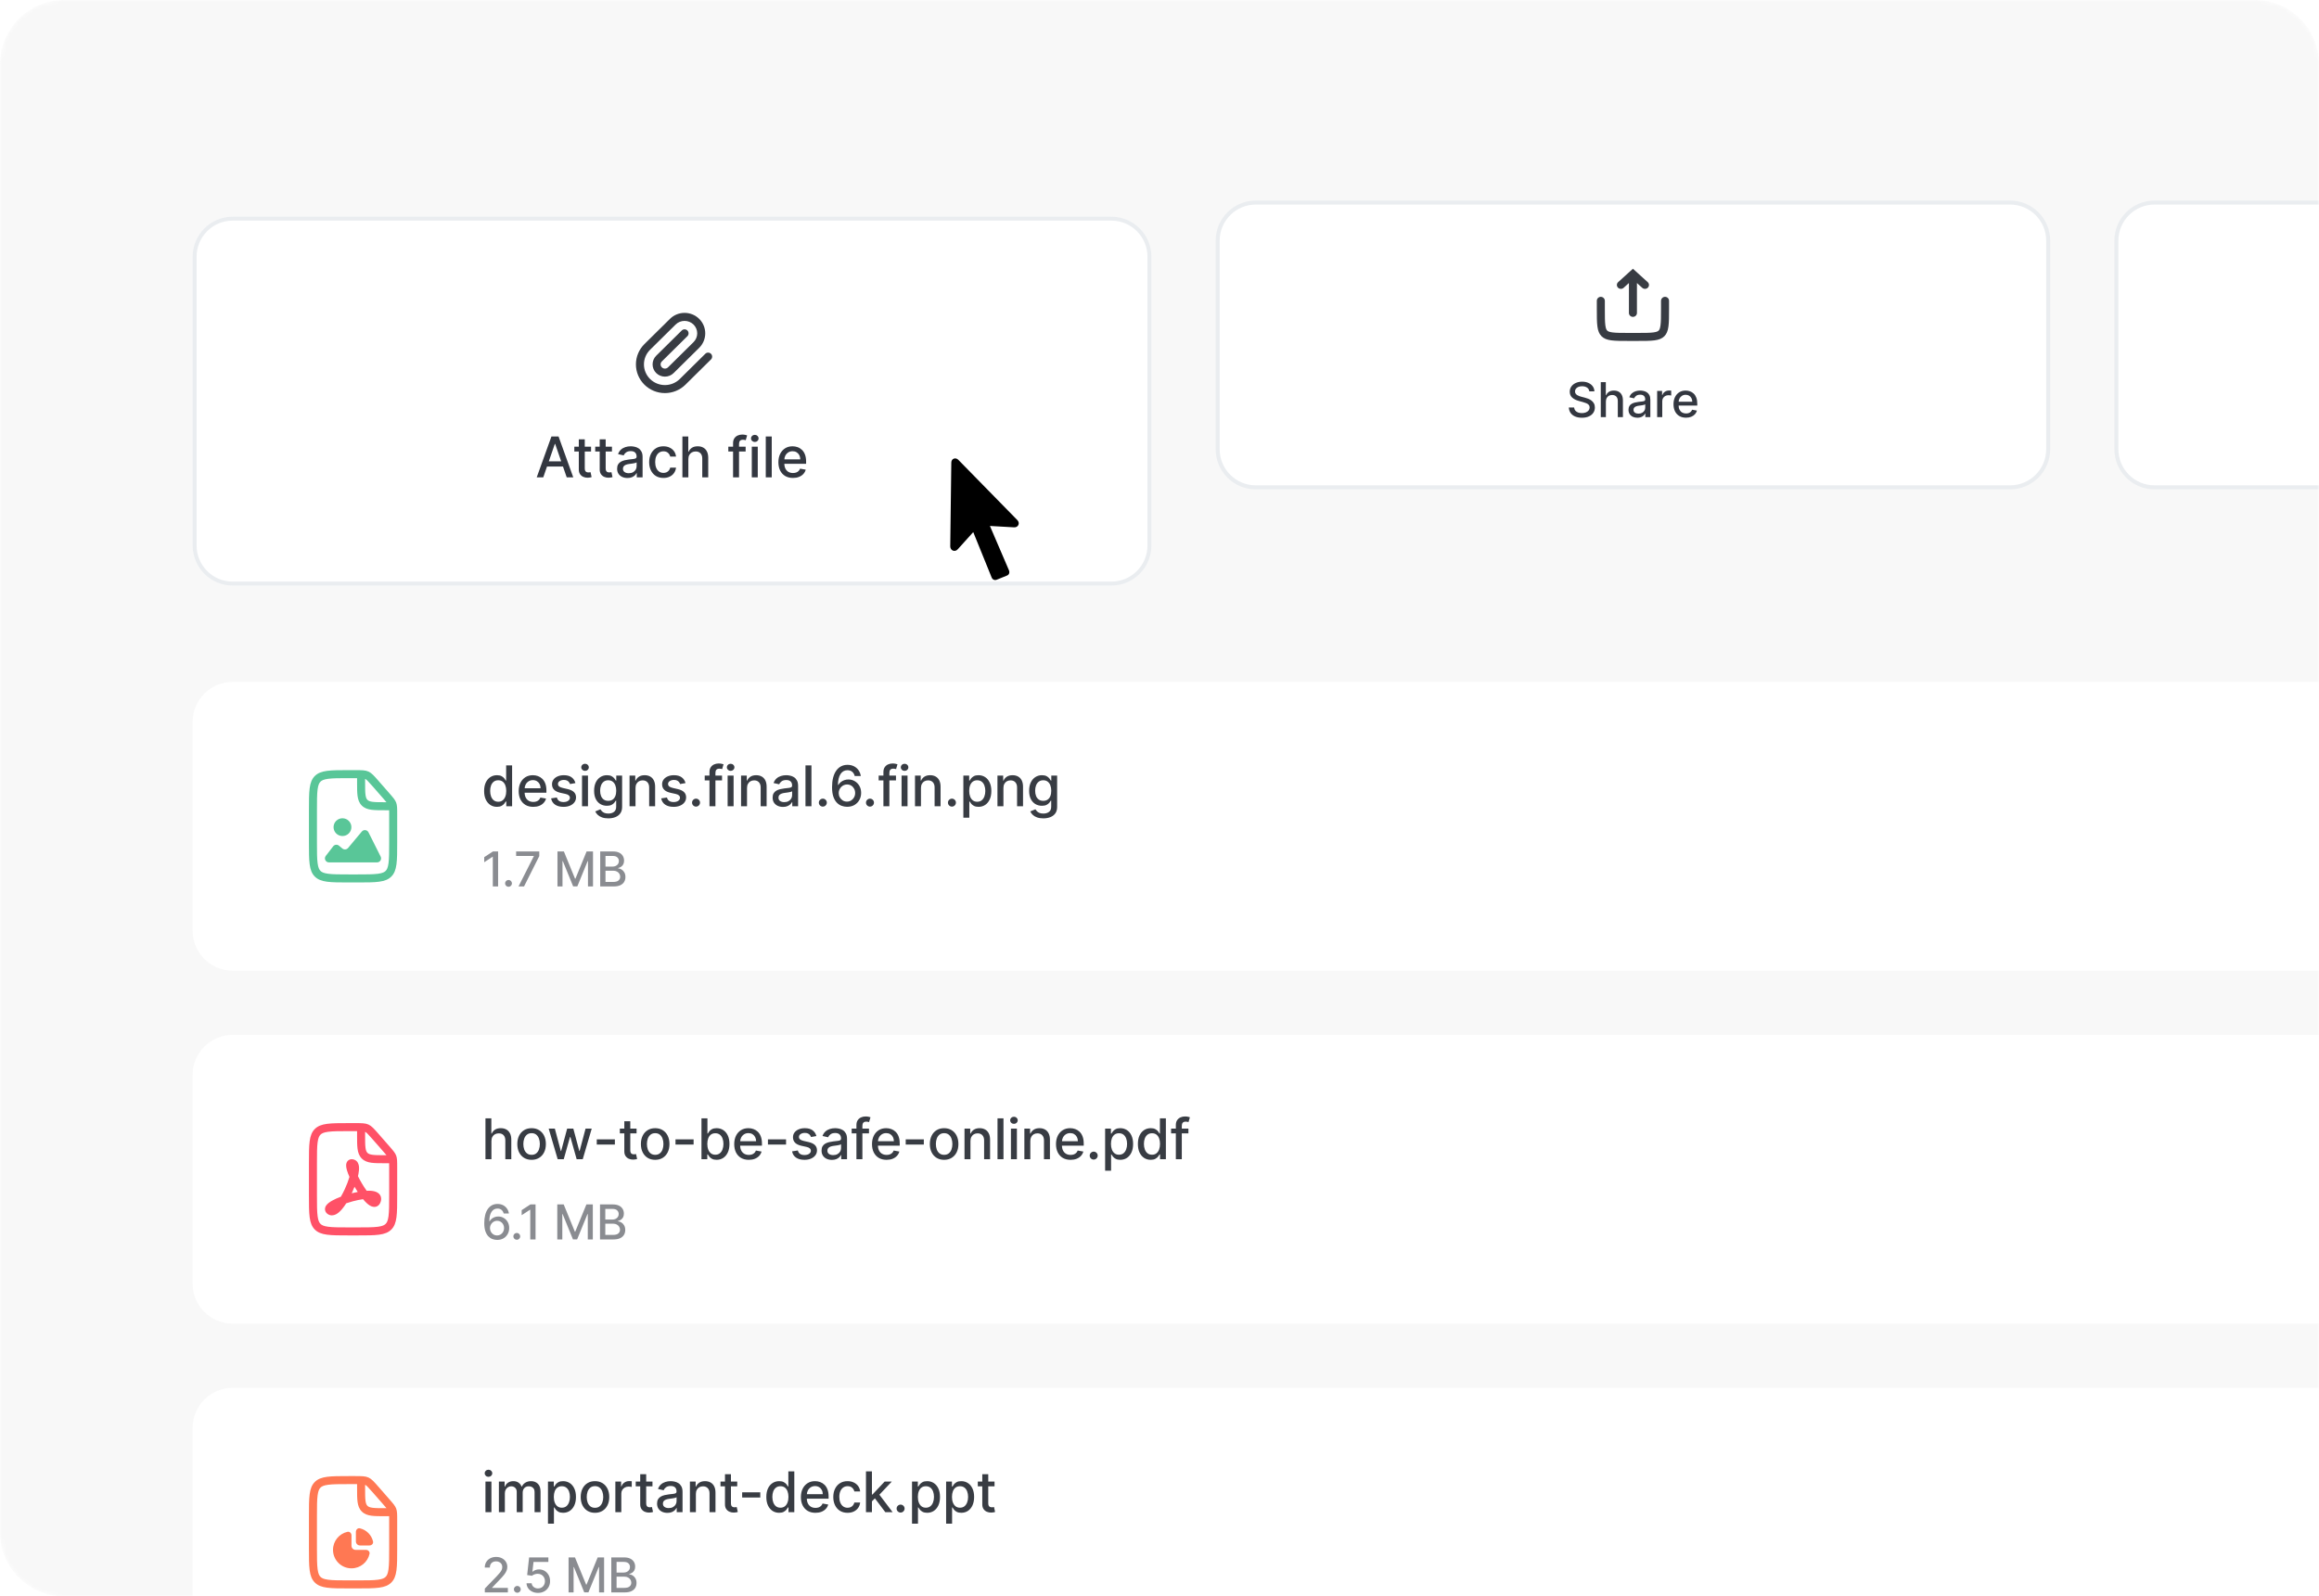 <svg viewBox="0 0 578 398" fill="none" xmlns="http://www.w3.org/2000/svg">
<g clip-path="url(#clip0_6149_58000)">
<mask id="mask0_6149_58000" style="mask-type:luminance" maskUnits="userSpaceOnUse" x="0" y="0" width="578" height="398">
<path d="M562 0H16C7.163 0 0 7.163 0 16V382C0 390.837 7.163 398 16 398H562C570.837 398 578 390.837 578 382V16C578 7.163 570.837 0 562 0Z" fill="white"/>
</mask>
<g mask="url(#mask0_6149_58000)">
<path d="M562 0H16C7.163 0 0 7.163 0 16V382C0 390.837 7.163 398 16 398H562C570.837 398 578 390.837 578 382V16C578 7.163 570.837 0 562 0Z" fill="#F8F8F8"/>
<path d="M694 170H58C52.477 170 48 174.477 48 180V232C48 237.523 52.477 242 58 242H694C699.523 242 704 237.523 704 232V180C704 174.477 699.523 170 694 170Z" fill="white"/>
<path fill-rule="evenodd" clip-rule="evenodd" d="M87 220H89C93.714 220 96.071 220 97.535 218.536C99 217.071 99 214.714 99 210V203.006C99 201.519 99 200.776 98.744 200.096C98.489 199.416 97.999 198.856 97.021 197.738L94.391 194.732C93.214 193.387 92.626 192.715 91.838 192.357C91.05 192 90.157 192 88.37 192H87C82.286 192 79.929 192 78.465 193.464C77 194.929 77 197.286 77 202V210C77 214.714 77 217.071 78.465 218.536C79.929 220 82.286 220 87 220ZM89 218H87C84.586 218 82.978 217.996 81.78 217.835C80.64 217.682 80.177 217.42 79.879 217.121C79.58 216.823 79.319 216.36 79.165 215.22C79.004 214.023 79 212.414 79 210V202C79 199.586 79.004 197.977 79.165 196.78C79.319 195.64 79.58 195.177 79.879 194.879C80.177 194.58 80.64 194.318 81.78 194.165C82.978 194.004 84.586 194 87 194H88.37C88.601 194 88.81 194.001 89 194.002V195.071C89 196.425 89 197.541 89.119 198.425C89.243 199.353 89.516 200.172 90.172 200.828C90.828 201.485 91.647 201.757 92.575 201.881C93.459 202 94.575 202 95.929 202H96.994C96.998 202.265 97 202.593 97 203.006V210C97 212.414 96.996 214.023 96.835 215.22C96.681 216.36 96.42 216.823 96.121 217.121C95.823 217.42 95.36 217.682 94.22 217.835C93.022 217.996 91.414 218 89 218ZM96.327 200C96.137 199.77 95.876 199.467 95.516 199.055L92.885 196.049C91.59 194.569 91.313 194.316 91.011 194.179C91.008 194.177 91.004 194.175 91 194.174V195C91 196.442 91.002 197.424 91.101 198.159C91.196 198.865 91.363 199.192 91.586 199.414C91.808 199.637 92.135 199.804 92.841 199.899C93.576 199.998 94.558 200 96 200H96.327Z" fill="#59C698"/>
<path fill-rule="evenodd" clip-rule="evenodd" d="M85.36 208.43C84.133 208.43 83.138 207.439 83.138 206.215C83.138 204.992 84.133 204 85.36 204C86.587 204 87.582 204.992 87.582 206.215C87.582 207.439 86.587 208.43 85.36 208.43ZM94.877 213.552L91.845 207.506C91.521 206.861 90.64 206.759 90.177 207.313L86.751 211.412C86.396 211.836 85.763 211.894 85.338 211.54L84.485 210.832C84.048 210.468 83.395 210.54 83.048 210.99L81.195 213.39C80.687 214.047 81.157 215 81.989 215H93.98C94.726 215 95.211 214.217 94.877 213.552Z" fill="#59C698"/>
<path d="M123.858 201.149C123.241 201.149 122.691 200.992 122.207 200.677C121.727 200.359 121.349 199.906 121.074 199.32C120.802 198.73 120.666 198.022 120.666 197.197C120.666 196.371 120.804 195.665 121.079 195.079C121.357 194.492 121.738 194.043 122.222 193.732C122.706 193.42 123.255 193.264 123.868 193.264C124.342 193.264 124.723 193.344 125.011 193.503C125.303 193.659 125.528 193.841 125.688 194.05C125.85 194.259 125.976 194.442 126.065 194.602H126.155V190.818H127.641V201H126.19V199.812H126.065C125.976 199.974 125.847 200.16 125.678 200.369C125.512 200.577 125.283 200.76 124.991 200.915C124.7 201.071 124.322 201.149 123.858 201.149ZM124.186 199.881C124.614 199.881 124.975 199.769 125.27 199.543C125.568 199.315 125.794 198.998 125.946 198.594C126.102 198.189 126.18 197.719 126.18 197.182C126.18 196.652 126.103 196.187 125.951 195.79C125.799 195.392 125.575 195.082 125.28 194.86C124.985 194.638 124.62 194.527 124.186 194.527C123.739 194.527 123.366 194.643 123.067 194.875C122.769 195.107 122.544 195.424 122.391 195.825C122.242 196.226 122.168 196.678 122.168 197.182C122.168 197.692 122.244 198.151 122.396 198.559C122.549 198.967 122.774 199.29 123.072 199.528C123.374 199.764 123.745 199.881 124.186 199.881ZM132.914 201.154C132.162 201.154 131.514 200.993 130.97 200.672C130.43 200.347 130.012 199.891 129.717 199.305C129.426 198.715 129.28 198.024 129.28 197.232C129.28 196.449 129.426 195.76 129.717 195.163C130.012 194.567 130.423 194.101 130.95 193.766C131.481 193.432 132.1 193.264 132.81 193.264C133.241 193.264 133.658 193.335 134.063 193.478C134.467 193.621 134.83 193.844 135.151 194.149C135.473 194.454 135.726 194.85 135.912 195.337C136.098 195.821 136.19 196.41 136.19 197.102V197.629H130.12V196.516H134.734C134.734 196.125 134.654 195.778 134.495 195.477C134.336 195.172 134.112 194.931 133.824 194.756C133.539 194.58 133.204 194.492 132.82 194.492C132.402 194.492 132.037 194.595 131.726 194.8C131.418 195.003 131.179 195.268 131.01 195.596C130.844 195.921 130.761 196.274 130.761 196.655V197.525C130.761 198.035 130.851 198.469 131.03 198.827C131.212 199.185 131.466 199.459 131.791 199.648C132.115 199.833 132.495 199.926 132.929 199.926C133.211 199.926 133.468 199.886 133.7 199.807C133.932 199.724 134.132 199.601 134.301 199.439C134.47 199.277 134.6 199.076 134.689 198.837L136.096 199.091C135.983 199.505 135.781 199.868 135.489 200.18C135.201 200.488 134.838 200.728 134.401 200.901C133.966 201.07 133.471 201.154 132.914 201.154ZM143.422 195.228L142.075 195.467C142.018 195.294 141.929 195.13 141.806 194.974C141.687 194.819 141.525 194.691 141.319 194.592C141.114 194.492 140.857 194.442 140.548 194.442C140.128 194.442 139.776 194.537 139.495 194.726C139.213 194.911 139.072 195.152 139.072 195.447C139.072 195.702 139.166 195.907 139.355 196.063C139.544 196.219 139.849 196.347 140.27 196.446L141.483 196.724C142.186 196.887 142.709 197.137 143.054 197.475C143.399 197.813 143.571 198.252 143.571 198.793C143.571 199.25 143.439 199.658 143.173 200.016C142.912 200.37 142.545 200.649 142.075 200.851C141.607 201.053 141.066 201.154 140.449 201.154C139.594 201.154 138.896 200.972 138.356 200.607C137.816 200.239 137.484 199.717 137.362 199.041L138.798 198.822C138.888 199.197 139.072 199.48 139.35 199.673C139.629 199.862 139.992 199.956 140.439 199.956C140.926 199.956 141.316 199.855 141.607 199.653C141.899 199.447 142.045 199.197 142.045 198.902C142.045 198.663 141.955 198.463 141.776 198.3C141.601 198.138 141.331 198.015 140.966 197.933L139.673 197.649C138.961 197.487 138.434 197.228 138.093 196.874C137.754 196.519 137.585 196.07 137.585 195.526C137.585 195.076 137.711 194.681 137.963 194.343C138.215 194.005 138.563 193.741 139.007 193.553C139.451 193.36 139.96 193.264 140.534 193.264C141.359 193.264 142.008 193.443 142.482 193.801C142.956 194.156 143.27 194.631 143.422 195.228ZM145.066 201V193.364H146.552V201H145.066ZM145.816 192.185C145.558 192.185 145.336 192.099 145.15 191.927C144.968 191.751 144.877 191.542 144.877 191.3C144.877 191.055 144.968 190.846 145.15 190.674C145.336 190.498 145.558 190.411 145.816 190.411C146.075 190.411 146.295 190.498 146.478 190.674C146.663 190.846 146.756 191.055 146.756 191.3C146.756 191.542 146.663 191.751 146.478 191.927C146.295 192.099 146.075 192.185 145.816 192.185ZM151.614 204.023C151.007 204.023 150.485 203.943 150.048 203.784C149.613 203.625 149.259 203.415 148.984 203.153C148.709 202.891 148.503 202.604 148.367 202.293L149.645 201.766C149.734 201.911 149.854 202.066 150.003 202.228C150.155 202.394 150.361 202.535 150.619 202.651C150.881 202.767 151.218 202.825 151.629 202.825C152.192 202.825 152.658 202.687 153.026 202.412C153.393 202.14 153.577 201.706 153.577 201.109V199.608H153.483C153.393 199.77 153.264 199.951 153.095 200.15C152.929 200.349 152.701 200.521 152.409 200.667C152.117 200.813 151.738 200.886 151.271 200.886C150.667 200.886 150.124 200.745 149.64 200.463C149.159 200.178 148.778 199.759 148.496 199.205C148.218 198.648 148.079 197.964 148.079 197.152C148.079 196.34 148.216 195.644 148.491 195.064C148.77 194.484 149.151 194.04 149.635 193.732C150.119 193.42 150.667 193.264 151.281 193.264C151.755 193.264 152.137 193.344 152.429 193.503C152.721 193.659 152.948 193.841 153.11 194.05C153.276 194.259 153.403 194.442 153.493 194.602H153.602V193.364H155.059V201.169C155.059 201.825 154.907 202.364 154.602 202.785C154.297 203.206 153.884 203.517 153.364 203.719C152.847 203.922 152.263 204.023 151.614 204.023ZM151.599 199.653C152.026 199.653 152.388 199.553 152.683 199.354C152.981 199.152 153.206 198.864 153.359 198.489C153.514 198.112 153.592 197.659 153.592 197.132C153.592 196.618 153.516 196.166 153.364 195.775C153.211 195.384 152.987 195.079 152.692 194.86C152.398 194.638 152.033 194.527 151.599 194.527C151.151 194.527 150.778 194.643 150.48 194.875C150.182 195.104 149.956 195.415 149.804 195.81C149.655 196.204 149.58 196.645 149.58 197.132C149.58 197.633 149.657 198.072 149.809 198.45C149.961 198.827 150.187 199.122 150.485 199.335C150.787 199.547 151.158 199.653 151.599 199.653ZM158.399 196.466V201H156.913V193.364H158.339V194.607H158.434C158.61 194.202 158.885 193.877 159.259 193.632C159.637 193.387 160.113 193.264 160.686 193.264C161.206 193.264 161.662 193.374 162.053 193.592C162.444 193.808 162.748 194.129 162.963 194.557C163.178 194.984 163.286 195.513 163.286 196.143V201H161.8V196.322C161.8 195.768 161.655 195.336 161.367 195.024C161.079 194.709 160.683 194.552 160.179 194.552C159.834 194.552 159.528 194.626 159.259 194.776C158.994 194.925 158.784 195.143 158.628 195.432C158.475 195.717 158.399 196.062 158.399 196.466ZM170.862 195.228L169.515 195.467C169.458 195.294 169.369 195.13 169.246 194.974C169.127 194.819 168.965 194.691 168.759 194.592C168.554 194.492 168.297 194.442 167.988 194.442C167.568 194.442 167.216 194.537 166.935 194.726C166.653 194.911 166.512 195.152 166.512 195.447C166.512 195.702 166.606 195.907 166.795 196.063C166.984 196.219 167.289 196.347 167.71 196.446L168.923 196.724C169.626 196.887 170.149 197.137 170.494 197.475C170.839 197.813 171.011 198.252 171.011 198.793C171.011 199.25 170.879 199.658 170.613 200.016C170.352 200.37 169.985 200.649 169.515 200.851C169.047 201.053 168.506 201.154 167.889 201.154C167.034 201.154 166.336 200.972 165.796 200.607C165.256 200.239 164.924 199.717 164.802 199.041L166.238 198.822C166.328 199.197 166.512 199.48 166.79 199.673C167.069 199.862 167.432 199.956 167.879 199.956C168.366 199.956 168.756 199.855 169.047 199.653C169.339 199.447 169.485 199.197 169.485 198.902C169.485 198.663 169.395 198.463 169.216 198.3C169.041 198.138 168.771 198.015 168.406 197.933L167.113 197.649C166.401 197.487 165.874 197.228 165.533 196.874C165.194 196.519 165.025 196.07 165.025 195.526C165.025 195.076 165.151 194.681 165.403 194.343C165.655 194.005 166.003 193.741 166.447 193.553C166.891 193.36 167.4 193.264 167.974 193.264C168.799 193.264 169.448 193.443 169.922 193.801C170.396 194.156 170.71 194.631 170.862 195.228ZM173.485 201.094C173.213 201.094 172.98 200.998 172.784 200.806C172.588 200.611 172.491 200.375 172.491 200.1C172.491 199.828 172.588 199.596 172.784 199.404C172.98 199.209 173.213 199.111 173.485 199.111C173.757 199.111 173.99 199.209 174.186 199.404C174.382 199.596 174.479 199.828 174.479 200.1C174.479 200.282 174.433 200.45 174.34 200.602C174.251 200.751 174.131 200.871 173.982 200.96C173.833 201.05 173.667 201.094 173.485 201.094ZM179.965 193.364V194.557H175.649V193.364H179.965ZM176.833 201V192.479C176.833 192.001 176.937 191.605 177.146 191.29C177.355 190.972 177.631 190.735 177.976 190.58C178.321 190.42 178.695 190.341 179.1 190.341C179.398 190.341 179.653 190.366 179.865 190.415C180.077 190.462 180.235 190.505 180.338 190.545L179.99 191.748C179.92 191.728 179.83 191.705 179.721 191.678C179.612 191.648 179.479 191.634 179.323 191.634C178.962 191.634 178.704 191.723 178.548 191.902C178.395 192.081 178.319 192.339 178.319 192.678V201H176.833ZM181.358 201V193.364H182.845V201H181.358ZM182.109 192.185C181.851 192.185 181.629 192.099 181.443 191.927C181.261 191.751 181.17 191.542 181.17 191.3C181.17 191.055 181.261 190.846 181.443 190.674C181.629 190.498 181.851 190.411 182.109 190.411C182.368 190.411 182.588 190.498 182.77 190.674C182.956 190.846 183.049 191.055 183.049 191.3C183.049 191.542 182.956 191.751 182.77 191.927C182.588 192.099 182.368 192.185 182.109 192.185ZM186.191 196.466V201H184.705V193.364H186.132V194.607H186.226C186.402 194.202 186.677 193.877 187.051 193.632C187.429 193.387 187.905 193.264 188.478 193.264C188.999 193.264 189.454 193.374 189.845 193.592C190.236 193.808 190.54 194.129 190.755 194.557C190.971 194.984 191.078 195.513 191.078 196.143V201H189.592V196.322C189.592 195.768 189.448 195.336 189.159 195.024C188.871 194.709 188.475 194.552 187.971 194.552C187.626 194.552 187.32 194.626 187.051 194.776C186.786 194.925 186.576 195.143 186.42 195.432C186.267 195.717 186.191 196.062 186.191 196.466ZM195.154 201.169C194.67 201.169 194.233 201.08 193.842 200.901C193.451 200.718 193.141 200.455 192.912 200.11C192.687 199.765 192.574 199.343 192.574 198.842C192.574 198.411 192.657 198.057 192.823 197.778C192.988 197.5 193.212 197.28 193.494 197.117C193.775 196.955 194.09 196.832 194.438 196.749C194.786 196.666 195.141 196.603 195.502 196.56C195.96 196.507 196.331 196.464 196.616 196.431C196.901 196.395 197.108 196.337 197.237 196.257C197.367 196.178 197.431 196.048 197.431 195.869V195.835C197.431 195.4 197.309 195.064 197.063 194.825C196.821 194.587 196.46 194.467 195.98 194.467C195.479 194.467 195.085 194.578 194.796 194.8C194.511 195.019 194.314 195.263 194.205 195.531L192.808 195.213C192.973 194.749 193.215 194.375 193.534 194.089C193.855 193.801 194.225 193.592 194.642 193.463C195.06 193.33 195.499 193.264 195.96 193.264C196.265 193.264 196.588 193.301 196.929 193.374C197.274 193.443 197.595 193.572 197.894 193.761C198.195 193.95 198.442 194.22 198.634 194.572C198.827 194.92 198.923 195.372 198.923 195.929V201H197.471V199.956H197.411C197.315 200.148 197.171 200.337 196.979 200.523C196.787 200.708 196.54 200.862 196.238 200.985C195.936 201.108 195.575 201.169 195.154 201.169ZM195.477 199.976C195.888 199.976 196.24 199.895 196.531 199.732C196.826 199.57 197.05 199.358 197.203 199.096C197.358 198.831 197.436 198.547 197.436 198.246V197.261C197.383 197.314 197.28 197.364 197.128 197.411C196.979 197.454 196.808 197.492 196.616 197.525C196.424 197.555 196.236 197.583 196.054 197.609C195.872 197.633 195.719 197.652 195.597 197.669C195.308 197.705 195.045 197.767 194.806 197.853C194.571 197.939 194.382 198.063 194.239 198.226C194.1 198.385 194.031 198.597 194.031 198.862C194.031 199.23 194.167 199.509 194.438 199.697C194.71 199.883 195.056 199.976 195.477 199.976ZM202.249 190.818V201H200.763V190.818H202.249ZM205.088 201.094C204.817 201.094 204.583 200.998 204.387 200.806C204.192 200.611 204.094 200.375 204.094 200.1C204.094 199.828 204.192 199.596 204.387 199.404C204.583 199.209 204.817 199.111 205.088 199.111C205.36 199.111 205.594 199.209 205.789 199.404C205.985 199.596 206.083 199.828 206.083 200.1C206.083 200.282 206.036 200.45 205.943 200.602C205.854 200.751 205.735 200.871 205.586 200.96C205.436 201.05 205.271 201.094 205.088 201.094ZM211.099 201.139C210.645 201.133 210.198 201.05 209.757 200.891C209.32 200.732 208.922 200.466 208.564 200.095C208.206 199.724 207.919 199.225 207.704 198.599C207.492 197.972 207.386 197.19 207.386 196.252C207.386 195.364 207.474 194.575 207.649 193.886C207.828 193.196 208.085 192.615 208.42 192.141C208.755 191.663 209.159 191.3 209.633 191.052C210.107 190.803 210.639 190.679 211.229 190.679C211.835 190.679 212.374 190.798 212.845 191.037C213.315 191.276 213.696 191.605 213.988 192.026C214.283 192.447 214.47 192.926 214.55 193.463H213.033C212.931 193.039 212.727 192.692 212.422 192.424C212.117 192.156 211.719 192.021 211.229 192.021C210.483 192.021 209.901 192.346 209.484 192.996C209.069 193.645 208.861 194.549 208.857 195.705H208.932C209.108 195.417 209.323 195.172 209.578 194.969C209.837 194.764 210.125 194.607 210.443 194.497C210.765 194.384 211.103 194.328 211.457 194.328C212.047 194.328 212.581 194.472 213.058 194.761C213.539 195.046 213.922 195.44 214.207 195.944C214.492 196.448 214.634 197.024 214.634 197.674C214.634 198.324 214.487 198.912 214.192 199.439C213.9 199.966 213.489 200.384 212.959 200.692C212.429 200.997 211.809 201.146 211.099 201.139ZM211.095 199.847C211.486 199.847 211.835 199.75 212.144 199.558C212.452 199.366 212.695 199.107 212.874 198.783C213.053 198.458 213.143 198.095 213.143 197.694C213.143 197.303 213.055 196.946 212.879 196.625C212.707 196.304 212.468 196.048 212.163 195.859C211.862 195.67 211.517 195.576 211.129 195.576C210.834 195.576 210.561 195.632 210.309 195.745C210.06 195.858 209.842 196.013 209.653 196.212C209.464 196.411 209.315 196.64 209.205 196.898C209.099 197.154 209.046 197.424 209.046 197.709C209.046 198.09 209.134 198.443 209.31 198.768C209.489 199.093 209.732 199.354 210.041 199.553C210.352 199.749 210.703 199.847 211.095 199.847ZM216.84 201.094C216.568 201.094 216.334 200.998 216.139 200.806C215.943 200.611 215.845 200.375 215.845 200.1C215.845 199.828 215.943 199.596 216.139 199.404C216.334 199.209 216.568 199.111 216.84 199.111C217.111 199.111 217.345 199.209 217.541 199.404C217.736 199.596 217.834 199.828 217.834 200.1C217.834 200.282 217.788 200.45 217.695 200.602C217.605 200.751 217.486 200.871 217.337 200.96C217.188 201.05 217.022 201.094 216.84 201.094ZM223.319 193.364V194.557H219.004V193.364H223.319ZM220.187 201V192.479C220.187 192.001 220.292 191.605 220.5 191.29C220.709 190.972 220.986 190.735 221.331 190.58C221.675 190.42 222.05 190.341 222.454 190.341C222.753 190.341 223.008 190.366 223.22 190.415C223.432 190.462 223.589 190.505 223.692 190.545L223.344 191.748C223.275 191.728 223.185 191.705 223.076 191.678C222.966 191.648 222.834 191.634 222.678 191.634C222.317 191.634 222.058 191.723 221.902 191.902C221.75 192.081 221.674 192.339 221.674 192.678V201H220.187ZM224.713 201V193.364H226.2V201H224.713ZM225.464 192.185C225.205 192.185 224.983 192.099 224.798 191.927C224.615 191.751 224.524 191.542 224.524 191.3C224.524 191.055 224.615 190.846 224.798 190.674C224.983 190.498 225.205 190.411 225.464 190.411C225.722 190.411 225.943 190.498 226.125 190.674C226.311 190.846 226.403 191.055 226.403 191.3C226.403 191.542 226.311 191.751 226.125 191.927C225.943 192.099 225.722 192.185 225.464 192.185ZM229.546 196.466V201H228.059V193.364H229.486V194.607H229.581C229.756 194.202 230.031 193.877 230.406 193.632C230.784 193.387 231.259 193.264 231.833 193.264C232.353 193.264 232.809 193.374 233.2 193.592C233.591 193.808 233.894 194.129 234.11 194.557C234.325 194.984 234.433 195.513 234.433 196.143V201H232.946V196.322C232.946 195.768 232.802 195.336 232.514 195.024C232.226 194.709 231.829 194.552 231.326 194.552C230.981 194.552 230.674 194.626 230.406 194.776C230.141 194.925 229.93 195.143 229.775 195.432C229.622 195.717 229.546 196.062 229.546 196.466ZM237.266 201.094C236.994 201.094 236.761 200.998 236.565 200.806C236.369 200.611 236.272 200.375 236.272 200.1C236.272 199.828 236.369 199.596 236.565 199.404C236.761 199.209 236.994 199.111 237.266 199.111C237.538 199.111 237.771 199.209 237.967 199.404C238.162 199.596 238.26 199.828 238.26 200.1C238.26 200.282 238.214 200.45 238.121 200.602C238.032 200.751 237.912 200.871 237.763 200.96C237.614 201.05 237.448 201.094 237.266 201.094ZM240.111 203.864V193.364H241.563V194.602H241.687C241.774 194.442 241.898 194.259 242.06 194.05C242.223 193.841 242.448 193.659 242.736 193.503C243.025 193.344 243.406 193.264 243.88 193.264C244.496 193.264 245.047 193.42 245.53 193.732C246.014 194.043 246.394 194.492 246.669 195.079C246.947 195.665 247.087 196.371 247.087 197.197C247.087 198.022 246.949 198.73 246.674 199.32C246.399 199.906 246.021 200.359 245.54 200.677C245.06 200.992 244.511 201.149 243.895 201.149C243.431 201.149 243.051 201.071 242.756 200.915C242.465 200.76 242.236 200.577 242.07 200.369C241.904 200.16 241.777 199.974 241.687 199.812H241.598V203.864H240.111ZM241.568 197.182C241.568 197.719 241.646 198.189 241.802 198.594C241.958 198.998 242.183 199.315 242.478 199.543C242.773 199.769 243.134 199.881 243.562 199.881C244.006 199.881 244.377 199.764 244.675 199.528C244.974 199.29 245.199 198.967 245.351 198.559C245.507 198.151 245.585 197.692 245.585 197.182C245.585 196.678 245.509 196.226 245.356 195.825C245.207 195.424 244.982 195.107 244.68 194.875C244.382 194.643 244.009 194.527 243.562 194.527C243.131 194.527 242.766 194.638 242.468 194.86C242.173 195.082 241.949 195.392 241.797 195.79C241.644 196.187 241.568 196.652 241.568 197.182ZM250.099 196.466V201H248.612V193.364H250.039V194.607H250.133C250.309 194.202 250.584 193.877 250.959 193.632C251.336 193.387 251.812 193.264 252.385 193.264C252.906 193.264 253.362 193.374 253.753 193.592C254.144 193.808 254.447 194.129 254.662 194.557C254.878 194.984 254.986 195.513 254.986 196.143V201H253.499V196.322C253.499 195.768 253.355 195.336 253.067 195.024C252.778 194.709 252.382 194.552 251.878 194.552C251.534 194.552 251.227 194.626 250.959 194.776C250.693 194.925 250.483 195.143 250.327 195.432C250.175 195.717 250.099 196.062 250.099 196.466ZM260.041 204.023C259.434 204.023 258.912 203.943 258.475 203.784C258.041 203.625 257.686 203.415 257.411 203.153C257.136 202.891 256.93 202.604 256.794 202.293L258.072 201.766C258.162 201.911 258.281 202.066 258.43 202.228C258.583 202.394 258.788 202.535 259.047 202.651C259.308 202.767 259.645 202.825 260.056 202.825C260.619 202.825 261.085 202.687 261.453 202.412C261.821 202.14 262.005 201.706 262.005 201.109V199.608H261.91C261.821 199.77 261.691 199.951 261.522 200.15C261.357 200.349 261.128 200.521 260.836 200.667C260.545 200.813 260.165 200.886 259.698 200.886C259.095 200.886 258.551 200.745 258.067 200.463C257.587 200.178 257.205 199.759 256.924 199.205C256.645 198.648 256.506 197.964 256.506 197.152C256.506 196.34 256.644 195.644 256.919 195.064C257.197 194.484 257.578 194.04 258.062 193.732C258.546 193.42 259.095 193.264 259.708 193.264C260.182 193.264 260.565 193.344 260.856 193.503C261.148 193.659 261.375 193.841 261.537 194.05C261.703 194.259 261.831 194.442 261.92 194.602H262.03V193.364H263.486V201.169C263.486 201.825 263.334 202.364 263.029 202.785C262.724 203.206 262.311 203.517 261.791 203.719C261.274 203.922 260.691 204.023 260.041 204.023ZM260.026 199.653C260.454 199.653 260.815 199.553 261.11 199.354C261.408 199.152 261.633 198.864 261.786 198.489C261.942 198.112 262.02 197.659 262.02 197.132C262.02 196.618 261.943 196.166 261.791 195.775C261.638 195.384 261.415 195.079 261.12 194.86C260.825 194.638 260.46 194.527 260.026 194.527C259.579 194.527 259.206 194.643 258.907 194.875C258.609 195.104 258.384 195.415 258.231 195.81C258.082 196.204 258.008 196.645 258.008 197.132C258.008 197.633 258.084 198.072 258.236 198.45C258.389 198.827 258.614 199.122 258.912 199.335C259.214 199.547 259.585 199.653 260.026 199.653Z" fill="#383C43"/>
<path d="M124.151 212.273V221H122.83V213.594H122.778L120.69 214.957V213.696L122.868 212.273H124.151ZM126.744 221.081C126.511 221.081 126.311 220.999 126.143 220.834C125.976 220.666 125.892 220.464 125.892 220.229C125.892 219.996 125.976 219.797 126.143 219.632C126.311 219.464 126.511 219.381 126.744 219.381C126.977 219.381 127.177 219.464 127.345 219.632C127.512 219.797 127.596 219.996 127.596 220.229C127.596 220.385 127.556 220.528 127.477 220.659C127.4 220.787 127.298 220.889 127.17 220.966C127.042 221.043 126.9 221.081 126.744 221.081ZM129.237 221L133.047 213.466V213.402H128.641V212.273H134.411V213.44L130.614 221H129.237ZM138.948 212.273H140.546L143.324 219.057H143.426L146.205 212.273H147.803V221H146.55V214.685H146.469L143.895 220.987H142.855L140.281 214.68H140.2V221H138.948V212.273ZM149.597 221V212.273H152.793C153.412 212.273 153.925 212.375 154.331 212.58C154.738 212.781 155.042 213.055 155.243 213.402C155.445 213.746 155.546 214.134 155.546 214.565C155.546 214.929 155.479 215.236 155.346 215.486C155.212 215.733 155.033 215.932 154.809 216.082C154.587 216.23 154.343 216.338 154.076 216.406V216.491C154.366 216.506 154.648 216.599 154.924 216.773C155.202 216.943 155.432 217.186 155.614 217.501C155.796 217.817 155.887 218.2 155.887 218.652C155.887 219.098 155.782 219.499 155.572 219.854C155.364 220.206 155.043 220.486 154.608 220.693C154.174 220.898 153.618 221 152.942 221H149.597ZM150.914 219.871H152.814C153.445 219.871 153.897 219.749 154.17 219.504C154.442 219.26 154.579 218.955 154.579 218.588C154.579 218.312 154.509 218.06 154.37 217.83C154.231 217.599 154.032 217.416 153.773 217.28C153.518 217.143 153.214 217.075 152.861 217.075H150.914V219.871ZM150.914 216.048H152.678C152.974 216.048 153.239 215.991 153.475 215.878C153.714 215.764 153.902 215.605 154.042 215.401C154.184 215.193 154.255 214.949 154.255 214.668C154.255 214.307 154.128 214.004 153.875 213.76C153.623 213.516 153.235 213.393 152.712 213.393H150.914V216.048Z" fill="#8A8C91"/>
<path d="M669 258H58C52.477 258 48 262.477 48 268V320C48 325.523 52.477 330 58 330H669C674.523 330 679 325.523 679 320V268C679 262.477 674.523 258 669 258Z" fill="white"/>
<path fill-rule="evenodd" clip-rule="evenodd" d="M87 308H89C93.714 308 96.071 308 97.535 306.536C99 305.071 99 302.714 99 298V291.006C99 289.519 99 288.776 98.744 288.096C98.489 287.416 97.999 286.856 97.021 285.738L94.391 282.732C93.214 281.387 92.626 280.715 91.838 280.357C91.05 280 90.157 280 88.37 280H87C82.286 280 79.929 280 78.465 281.464C77 282.929 77 285.286 77 290V298C77 302.714 77 305.071 78.465 306.536C79.929 308 82.286 308 87 308ZM89 306H87C84.586 306 82.978 305.996 81.78 305.835C80.64 305.682 80.177 305.42 79.879 305.121C79.58 304.823 79.319 304.36 79.165 303.22C79.004 302.023 79 300.414 79 298V290C79 287.586 79.004 285.977 79.165 284.78C79.319 283.64 79.58 283.177 79.879 282.879C80.177 282.58 80.64 282.318 81.78 282.165C82.978 282.004 84.586 282 87 282H88.37C88.601 282 88.81 282.001 89 282.002V283.071C89 284.425 89 285.541 89.119 286.425C89.243 287.353 89.516 288.172 90.172 288.828C90.828 289.485 91.647 289.757 92.575 289.881C93.459 290 94.575 290 95.929 290H96.994C96.998 290.265 97 290.593 97 291.006V298C97 300.414 96.996 302.023 96.835 303.22C96.681 304.36 96.42 304.823 96.121 305.121C95.823 305.42 95.36 305.682 94.22 305.835C93.022 305.996 91.414 306 89 306ZM96.327 288C96.137 287.77 95.876 287.467 95.516 287.055L92.885 284.049C91.59 282.569 91.313 282.316 91.011 282.179C91.008 282.177 91.004 282.175 91 282.174V283C91 284.442 91.002 285.424 91.101 286.159C91.196 286.865 91.363 287.192 91.586 287.414C91.808 287.637 92.135 287.804 92.841 287.899C93.576 287.998 94.558 288 96 288H96.327Z" fill="#FF5167"/>
<path fill-rule="evenodd" clip-rule="evenodd" d="M87.243 289.061C87.675 288.929 88.085 289.036 88.366 289.147C89.16 289.461 89.4 290.238 89.467 290.775C89.538 291.352 89.469 292.027 89.335 292.706C89.302 292.875 89.263 293.049 89.221 293.227C89.513 293.826 89.858 294.464 90.234 295.096C90.611 295.729 91.005 296.333 91.392 296.869C91.712 296.852 92.018 296.85 92.304 296.864C92.969 296.898 93.712 297.026 94.262 297.437C94.562 297.661 94.812 297.976 94.93 298.386C95.045 298.786 95.009 299.188 94.898 299.554C94.796 299.894 94.621 300.255 94.304 300.525C93.96 300.819 93.546 300.923 93.149 300.889C92.472 300.83 91.866 300.375 91.423 299.968C91.117 299.688 90.801 299.347 90.484 298.964C89.685 299.074 88.793 299.261 87.887 299.505C87.344 299.651 86.81 299.815 86.304 299.988C85.951 300.544 85.586 301.05 85.22 301.479C84.776 301.999 84.269 302.474 83.719 302.749C83.136 303.04 82.376 303.154 81.683 302.672C81.39 302.469 81.093 302.141 81.017 301.665C80.944 301.204 81.114 300.817 81.287 300.558C81.611 300.072 82.183 299.673 82.739 299.357C83.354 299.006 84.122 298.661 84.962 298.345C85.296 297.771 85.623 297.141 85.927 296.485C86.413 295.437 86.822 294.366 87.101 293.413C86.842 292.832 86.631 292.282 86.489 291.798C86.398 291.491 86.328 291.187 86.294 290.902C86.263 290.633 86.254 290.3 86.352 289.977C86.463 289.615 86.735 289.217 87.243 289.061ZM87.452 290.869C87.447 290.86 87.445 290.854 87.445 290.854C87.445 290.854 87.448 290.858 87.452 290.869ZM88.367 295.867C88.174 296.356 87.964 296.847 87.741 297.327C87.715 297.383 87.689 297.44 87.662 297.496C88.16 297.368 88.665 297.253 89.163 297.157C88.94 296.816 88.723 296.468 88.515 296.119C88.465 296.035 88.416 295.951 88.367 295.867ZM82.723 301.001C82.723 301.001 82.725 301 82.728 301C82.725 301.001 82.723 301.001 82.723 301.001Z" fill="#FF5167"/>
<path d="M122.486 284.466V289H120.999V278.818H122.466V282.607H122.56C122.739 282.196 123.013 281.869 123.381 281.627C123.749 281.385 124.229 281.264 124.822 281.264C125.346 281.264 125.804 281.372 126.195 281.587C126.589 281.803 126.894 282.124 127.109 282.552C127.328 282.976 127.438 283.506 127.438 284.143V289H125.951V284.322C125.951 283.762 125.807 283.327 125.518 283.019C125.23 282.708 124.829 282.552 124.315 282.552C123.964 282.552 123.649 282.626 123.371 282.776C123.096 282.925 122.879 283.143 122.719 283.432C122.564 283.717 122.486 284.062 122.486 284.466ZM132.498 289.154C131.782 289.154 131.157 288.99 130.623 288.662C130.09 288.334 129.676 287.875 129.381 287.285C129.086 286.695 128.938 286.005 128.938 285.217C128.938 284.424 129.086 283.732 129.381 283.138C129.676 282.545 130.09 282.085 130.623 281.756C131.157 281.428 131.782 281.264 132.498 281.264C133.214 281.264 133.838 281.428 134.372 281.756C134.906 282.085 135.32 282.545 135.615 283.138C135.91 283.732 136.057 284.424 136.057 285.217C136.057 286.005 135.91 286.695 135.615 287.285C135.32 287.875 134.906 288.334 134.372 288.662C133.838 288.99 133.214 289.154 132.498 289.154ZM132.503 287.906C132.967 287.906 133.351 287.784 133.656 287.538C133.961 287.293 134.186 286.967 134.332 286.559C134.481 286.151 134.556 285.702 134.556 285.212C134.556 284.724 134.481 284.277 134.332 283.869C134.186 283.458 133.961 283.129 133.656 282.88C133.351 282.631 132.967 282.507 132.503 282.507C132.035 282.507 131.648 282.631 131.339 282.88C131.034 283.129 130.807 283.458 130.658 283.869C130.512 284.277 130.44 284.724 130.44 285.212C130.44 285.702 130.512 286.151 130.658 286.559C130.807 286.967 131.034 287.293 131.339 287.538C131.648 287.784 132.035 287.906 132.503 287.906ZM139 289L136.753 281.364H138.289L139.785 286.972H139.86L141.361 281.364H142.898L144.389 286.947H144.464L145.95 281.364H147.486L145.244 289H143.728L142.177 283.487H142.062L140.511 289H139ZM153.256 284.053V285.341H148.742V284.053H153.256ZM158.662 281.364V282.557H154.491V281.364H158.662ZM155.61 279.534H157.096V286.758C157.096 287.046 157.139 287.263 157.225 287.409C157.312 287.552 157.423 287.649 157.558 287.702C157.698 287.752 157.848 287.777 158.011 287.777C158.13 287.777 158.235 287.769 158.324 287.752C158.414 287.736 158.483 287.722 158.533 287.712L158.801 288.94C158.715 288.973 158.593 289.007 158.433 289.04C158.274 289.076 158.075 289.096 157.837 289.099C157.446 289.106 157.081 289.036 156.743 288.891C156.405 288.745 156.132 288.519 155.923 288.214C155.714 287.91 155.61 287.527 155.61 287.066V279.534ZM163.301 289.154C162.585 289.154 161.96 288.99 161.427 288.662C160.893 288.334 160.479 287.875 160.184 287.285C159.889 286.695 159.741 286.005 159.741 285.217C159.741 284.424 159.889 283.732 160.184 283.138C160.479 282.545 160.893 282.085 161.427 281.756C161.96 281.428 162.585 281.264 163.301 281.264C164.017 281.264 164.642 281.428 165.175 281.756C165.709 282.085 166.123 282.545 166.418 283.138C166.713 283.732 166.861 284.424 166.861 285.217C166.861 286.005 166.713 286.695 166.418 287.285C166.123 287.875 165.709 288.334 165.175 288.662C164.642 288.99 164.017 289.154 163.301 289.154ZM163.306 287.906C163.77 287.906 164.155 287.784 164.459 287.538C164.764 287.293 164.99 286.967 165.136 286.559C165.285 286.151 165.359 285.702 165.359 285.212C165.359 284.724 165.285 284.277 165.136 283.869C164.99 283.458 164.764 283.129 164.459 282.88C164.155 282.631 163.77 282.507 163.306 282.507C162.839 282.507 162.451 282.631 162.143 282.88C161.838 283.129 161.611 283.458 161.462 283.869C161.316 284.277 161.243 284.724 161.243 285.212C161.243 285.702 161.316 286.151 161.462 286.559C161.611 286.967 161.838 287.293 162.143 287.538C162.451 287.784 162.839 287.906 163.306 287.906ZM172.879 284.053V285.341H168.365V284.053H172.879ZM174.84 289V278.818H176.326V282.602H176.416C176.502 282.442 176.626 282.259 176.789 282.05C176.951 281.841 177.176 281.659 177.465 281.503C177.753 281.344 178.134 281.264 178.608 281.264C179.225 281.264 179.775 281.42 180.259 281.732C180.743 282.043 181.122 282.492 181.397 283.079C181.676 283.665 181.815 284.371 181.815 285.197C181.815 286.022 181.677 286.73 181.402 287.32C181.127 287.906 180.749 288.359 180.269 288.677C179.788 288.992 179.24 289.149 178.623 289.149C178.159 289.149 177.78 289.071 177.485 288.915C177.193 288.76 176.964 288.577 176.799 288.369C176.633 288.16 176.505 287.974 176.416 287.812H176.291V289H174.84ZM176.296 285.182C176.296 285.719 176.374 286.189 176.53 286.594C176.686 286.998 176.911 287.315 177.206 287.543C177.501 287.769 177.863 287.881 178.29 287.881C178.734 287.881 179.105 287.764 179.404 287.528C179.702 287.29 179.927 286.967 180.08 286.559C180.236 286.151 180.314 285.692 180.314 285.182C180.314 284.678 180.237 284.226 180.085 283.825C179.936 283.424 179.71 283.107 179.409 282.875C179.11 282.643 178.738 282.527 178.29 282.527C177.859 282.527 177.495 282.638 177.196 282.86C176.901 283.082 176.678 283.392 176.525 283.79C176.373 284.187 176.296 284.652 176.296 285.182ZM186.635 289.154C185.883 289.154 185.235 288.993 184.691 288.672C184.151 288.347 183.734 287.891 183.439 287.305C183.147 286.715 183.001 286.024 183.001 285.232C183.001 284.449 183.147 283.76 183.439 283.163C183.734 282.567 184.145 282.101 184.672 281.766C185.202 281.432 185.822 281.264 186.531 281.264C186.962 281.264 187.379 281.335 187.784 281.478C188.188 281.621 188.551 281.844 188.873 282.149C189.194 282.454 189.448 282.85 189.633 283.337C189.819 283.821 189.912 284.41 189.912 285.102V285.629H183.841V284.516H188.455C188.455 284.125 188.375 283.778 188.216 283.477C188.057 283.172 187.833 282.931 187.545 282.756C187.26 282.58 186.925 282.492 186.541 282.492C186.123 282.492 185.759 282.595 185.447 282.8C185.139 283.003 184.9 283.268 184.731 283.596C184.565 283.921 184.483 284.274 184.483 284.655V285.525C184.483 286.035 184.572 286.469 184.751 286.827C184.933 287.185 185.187 287.459 185.512 287.648C185.837 287.833 186.216 287.926 186.65 287.926C186.932 287.926 187.189 287.886 187.421 287.807C187.653 287.724 187.853 287.601 188.022 287.439C188.191 287.277 188.321 287.076 188.41 286.837L189.817 287.091C189.704 287.505 189.502 287.868 189.211 288.18C188.922 288.488 188.559 288.728 188.122 288.901C187.688 289.07 187.192 289.154 186.635 289.154ZM195.92 284.053V285.341H191.406V284.053H195.92ZM203.484 283.228L202.136 283.467C202.08 283.294 201.991 283.13 201.868 282.974C201.749 282.819 201.586 282.691 201.381 282.592C201.175 282.492 200.918 282.442 200.61 282.442C200.189 282.442 199.838 282.537 199.556 282.726C199.274 282.911 199.134 283.152 199.134 283.447C199.134 283.702 199.228 283.907 199.417 284.063C199.606 284.219 199.911 284.347 200.332 284.446L201.545 284.724C202.247 284.887 202.771 285.137 203.116 285.475C203.46 285.813 203.633 286.252 203.633 286.793C203.633 287.25 203.5 287.658 203.235 288.016C202.973 288.37 202.607 288.649 202.136 288.851C201.669 289.053 201.127 289.154 200.511 289.154C199.656 289.154 198.958 288.972 198.418 288.607C197.877 288.239 197.546 287.717 197.423 287.041L198.86 286.822C198.95 287.197 199.134 287.48 199.412 287.673C199.69 287.862 200.053 287.956 200.501 287.956C200.988 287.956 201.377 287.855 201.669 287.653C201.961 287.447 202.107 287.197 202.107 286.902C202.107 286.663 202.017 286.463 201.838 286.3C201.662 286.138 201.392 286.015 201.028 285.933L199.735 285.649C199.023 285.487 198.496 285.228 198.154 284.874C197.816 284.519 197.647 284.07 197.647 283.526C197.647 283.076 197.773 282.681 198.025 282.343C198.277 282.005 198.625 281.741 199.069 281.553C199.513 281.36 200.022 281.264 200.595 281.264C201.42 281.264 202.07 281.443 202.544 281.801C203.018 282.156 203.331 282.631 203.484 283.228ZM207.35 289.169C206.866 289.169 206.428 289.08 206.037 288.901C205.646 288.718 205.336 288.455 205.107 288.11C204.882 287.765 204.769 287.343 204.769 286.842C204.769 286.411 204.852 286.057 205.018 285.778C205.184 285.5 205.407 285.28 205.689 285.117C205.971 284.955 206.286 284.832 206.634 284.749C206.982 284.666 207.336 284.603 207.698 284.56C208.155 284.507 208.526 284.464 208.811 284.431C209.096 284.395 209.303 284.337 209.433 284.257C209.562 284.178 209.627 284.048 209.627 283.869V283.835C209.627 283.4 209.504 283.064 209.259 282.825C209.017 282.587 208.655 282.467 208.175 282.467C207.674 282.467 207.28 282.578 206.992 282.8C206.707 283.019 206.509 283.263 206.4 283.531L205.003 283.213C205.169 282.749 205.411 282.375 205.729 282.089C206.05 281.801 206.42 281.592 206.837 281.463C207.255 281.33 207.694 281.264 208.155 281.264C208.46 281.264 208.783 281.301 209.124 281.374C209.469 281.443 209.791 281.572 210.089 281.761C210.391 281.95 210.637 282.22 210.83 282.572C211.022 282.92 211.118 283.372 211.118 283.929V289H209.666V287.956H209.607C209.511 288.148 209.366 288.337 209.174 288.523C208.982 288.708 208.735 288.862 208.433 288.985C208.132 289.108 207.77 289.169 207.35 289.169ZM207.673 287.976C208.084 287.976 208.435 287.895 208.727 287.732C209.022 287.57 209.245 287.358 209.398 287.096C209.554 286.831 209.632 286.547 209.632 286.246V285.261C209.578 285.314 209.476 285.364 209.323 285.411C209.174 285.454 209.003 285.492 208.811 285.525C208.619 285.555 208.432 285.583 208.249 285.609C208.067 285.633 207.915 285.652 207.792 285.669C207.504 285.705 207.24 285.767 207.002 285.853C206.766 285.939 206.577 286.063 206.435 286.226C206.296 286.385 206.226 286.597 206.226 286.862C206.226 287.23 206.362 287.509 206.634 287.697C206.905 287.883 207.252 287.976 207.673 287.976ZM216.592 281.364V282.557H212.277V281.364H216.592ZM213.46 289V280.479C213.46 280.001 213.564 279.605 213.773 279.29C213.982 278.972 214.259 278.735 214.604 278.58C214.948 278.42 215.323 278.341 215.727 278.341C216.025 278.341 216.281 278.366 216.493 278.415C216.705 278.462 216.862 278.505 216.965 278.545L216.617 279.748C216.547 279.728 216.458 279.705 216.349 279.678C216.239 279.648 216.107 279.634 215.951 279.634C215.59 279.634 215.331 279.723 215.175 279.902C215.023 280.081 214.947 280.339 214.947 280.678V289H213.46ZM220.976 289.154C220.224 289.154 219.576 288.993 219.032 288.672C218.492 288.347 218.075 287.891 217.78 287.305C217.488 286.715 217.342 286.024 217.342 285.232C217.342 284.449 217.488 283.76 217.78 283.163C218.075 282.567 218.486 282.101 219.013 281.766C219.543 281.432 220.163 281.264 220.872 281.264C221.303 281.264 221.72 281.335 222.125 281.478C222.529 281.621 222.892 281.844 223.214 282.149C223.535 282.454 223.789 282.85 223.974 283.337C224.16 283.821 224.253 284.41 224.253 285.102V285.629H218.182V284.516H222.796C222.796 284.125 222.716 283.778 222.557 283.477C222.398 283.172 222.174 282.931 221.886 282.756C221.601 282.58 221.266 282.492 220.882 282.492C220.464 282.492 220.1 282.595 219.788 282.8C219.48 283.003 219.241 283.268 219.072 283.596C218.907 283.921 218.824 284.274 218.824 284.655V285.525C218.824 286.035 218.913 286.469 219.092 286.827C219.274 287.185 219.528 287.459 219.853 287.648C220.178 287.833 220.557 287.926 220.991 287.926C221.273 287.926 221.53 287.886 221.762 287.807C221.994 287.724 222.194 287.601 222.363 287.439C222.532 287.277 222.662 287.076 222.751 286.837L224.158 287.091C224.045 287.505 223.843 287.868 223.552 288.18C223.263 288.488 222.9 288.728 222.463 288.901C222.029 289.07 221.533 289.154 220.976 289.154ZM230.261 284.053V285.341H225.747V284.053H230.261ZM235.319 289.154C234.603 289.154 233.978 288.99 233.445 288.662C232.911 288.334 232.497 287.875 232.202 287.285C231.907 286.695 231.759 286.005 231.759 285.217C231.759 284.424 231.907 283.732 232.202 283.138C232.497 282.545 232.911 282.085 233.445 281.756C233.978 281.428 234.603 281.264 235.319 281.264C236.035 281.264 236.66 281.428 237.193 281.756C237.727 282.085 238.141 282.545 238.436 283.138C238.731 283.732 238.879 284.424 238.879 285.217C238.879 286.005 238.731 286.695 238.436 287.285C238.141 287.875 237.727 288.334 237.193 288.662C236.66 288.99 236.035 289.154 235.319 289.154ZM235.324 287.906C235.788 287.906 236.172 287.784 236.477 287.538C236.782 287.293 237.008 286.967 237.154 286.559C237.303 286.151 237.377 285.702 237.377 285.212C237.377 284.724 237.303 284.277 237.154 283.869C237.008 283.458 236.782 283.129 236.477 282.88C236.172 282.631 235.788 282.507 235.324 282.507C234.857 282.507 234.469 282.631 234.161 282.88C233.856 283.129 233.629 283.458 233.48 283.869C233.334 284.277 233.261 284.724 233.261 285.212C233.261 285.702 233.334 286.151 233.48 286.559C233.629 286.967 233.856 287.293 234.161 287.538C234.469 287.784 234.857 287.906 235.324 287.906ZM241.884 284.466V289H240.398V281.364H241.825V282.607H241.919C242.095 282.202 242.37 281.877 242.745 281.632C243.122 281.387 243.598 281.264 244.171 281.264C244.692 281.264 245.147 281.374 245.539 281.592C245.93 281.808 246.233 282.129 246.448 282.557C246.664 282.984 246.772 283.513 246.772 284.143V289H245.285V284.322C245.285 283.768 245.141 283.336 244.853 283.024C244.564 282.709 244.168 282.552 243.664 282.552C243.32 282.552 243.013 282.626 242.745 282.776C242.479 282.925 242.269 283.143 242.113 283.432C241.961 283.717 241.884 284.062 241.884 284.466ZM250.112 278.818V289H248.625V278.818H250.112ZM251.971 289V281.364H253.458V289H251.971ZM252.722 280.185C252.464 280.185 252.242 280.099 252.056 279.927C251.874 279.751 251.783 279.542 251.783 279.3C251.783 279.055 251.874 278.846 252.056 278.674C252.242 278.498 252.464 278.411 252.722 278.411C252.981 278.411 253.201 278.498 253.383 278.674C253.569 278.846 253.662 279.055 253.662 279.3C253.662 279.542 253.569 279.751 253.383 279.927C253.201 280.099 252.981 280.185 252.722 280.185ZM256.804 284.466V289H255.318V281.364H256.745V282.607H256.839C257.015 282.202 257.29 281.877 257.664 281.632C258.042 281.387 258.518 281.264 259.091 281.264C259.612 281.264 260.067 281.374 260.458 281.592C260.85 281.808 261.153 282.129 261.368 282.557C261.584 282.984 261.691 283.513 261.691 284.143V289H260.205V284.322C260.205 283.768 260.061 283.336 259.772 283.024C259.484 282.709 259.088 282.552 258.584 282.552C258.239 282.552 257.933 282.626 257.664 282.776C257.399 282.925 257.189 283.143 257.033 283.432C256.881 283.717 256.804 284.062 256.804 284.466ZM266.836 289.154C266.084 289.154 265.436 288.993 264.892 288.672C264.352 288.347 263.934 287.891 263.639 287.305C263.348 286.715 263.202 286.024 263.202 285.232C263.202 284.449 263.348 283.76 263.639 283.163C263.934 282.567 264.345 282.101 264.872 281.766C265.403 281.432 266.022 281.264 266.732 281.264C267.163 281.264 267.58 281.335 267.985 281.478C268.389 281.621 268.752 281.844 269.073 282.149C269.395 282.454 269.648 282.85 269.834 283.337C270.02 283.821 270.112 284.41 270.112 285.102V285.629H264.042V284.516H268.656C268.656 284.125 268.576 283.778 268.417 283.477C268.258 283.172 268.034 282.931 267.746 282.756C267.461 282.58 267.126 282.492 266.742 282.492C266.324 282.492 265.96 282.595 265.648 282.8C265.34 283.003 265.101 283.268 264.932 283.596C264.766 283.921 264.683 284.274 264.683 284.655V285.525C264.683 286.035 264.773 286.469 264.952 286.827C265.134 287.185 265.388 287.459 265.713 287.648C266.037 287.833 266.417 287.926 266.851 287.926C267.133 287.926 267.39 287.886 267.622 287.807C267.854 287.724 268.054 287.601 268.223 287.439C268.392 287.277 268.522 287.076 268.611 286.837L270.018 287.091C269.905 287.505 269.703 287.868 269.411 288.18C269.123 288.488 268.76 288.728 268.323 288.901C267.889 289.07 267.393 289.154 266.836 289.154ZM272.601 289.094C272.329 289.094 272.096 288.998 271.9 288.806C271.705 288.611 271.607 288.375 271.607 288.1C271.607 287.828 271.705 287.596 271.9 287.404C272.096 287.209 272.329 287.111 272.601 287.111C272.873 287.111 273.107 287.209 273.302 287.404C273.498 287.596 273.596 287.828 273.596 288.1C273.596 288.282 273.549 288.45 273.456 288.602C273.367 288.751 273.247 288.871 273.098 288.96C272.949 289.05 272.783 289.094 272.601 289.094ZM275.447 291.864V281.364H276.898V282.602H277.023C277.109 282.442 277.233 282.259 277.395 282.05C277.558 281.841 277.783 281.659 278.072 281.503C278.36 281.344 278.741 281.264 279.215 281.264C279.832 281.264 280.382 281.42 280.866 281.732C281.35 282.043 281.729 282.492 282.004 283.079C282.283 283.665 282.422 284.371 282.422 285.197C282.422 286.022 282.284 286.73 282.009 287.32C281.734 287.906 281.356 288.359 280.876 288.677C280.395 288.992 279.846 289.149 279.23 289.149C278.766 289.149 278.386 289.071 278.092 288.915C277.8 288.76 277.571 288.577 277.405 288.369C277.24 288.16 277.112 287.974 277.023 287.812H276.933V291.864H275.447ZM276.903 285.182C276.903 285.719 276.981 286.189 277.137 286.594C277.293 286.998 277.518 287.315 277.813 287.543C278.108 287.769 278.469 287.881 278.897 287.881C279.341 287.881 279.712 287.764 280.011 287.528C280.309 287.29 280.534 286.967 280.687 286.559C280.842 286.151 280.92 285.692 280.92 285.182C280.92 284.678 280.844 284.226 280.692 283.825C280.543 283.424 280.317 283.107 280.016 282.875C279.717 282.643 279.344 282.527 278.897 282.527C278.466 282.527 278.101 282.638 277.803 282.86C277.508 283.082 277.284 283.392 277.132 283.79C276.98 284.187 276.903 284.652 276.903 285.182ZM286.806 289.149C286.189 289.149 285.639 288.992 285.155 288.677C284.675 288.359 284.297 287.906 284.022 287.32C283.75 286.73 283.614 286.022 283.614 285.197C283.614 284.371 283.752 283.665 284.027 283.079C284.305 282.492 284.686 282.043 285.17 281.732C285.654 281.42 286.203 281.264 286.816 281.264C287.29 281.264 287.671 281.344 287.959 281.503C288.251 281.659 288.476 281.841 288.635 282.05C288.798 282.259 288.924 282.442 289.013 282.602H289.103V278.818H290.589V289H289.138V287.812H289.013C288.924 287.974 288.795 288.16 288.626 288.369C288.46 288.577 288.231 288.76 287.939 288.915C287.648 289.071 287.27 289.149 286.806 289.149ZM287.134 287.881C287.562 287.881 287.923 287.769 288.218 287.543C288.516 287.315 288.742 286.998 288.894 286.594C289.05 286.189 289.128 285.719 289.128 285.182C289.128 284.652 289.051 284.187 288.899 283.79C288.746 283.392 288.523 283.082 288.228 282.86C287.933 282.638 287.568 282.527 287.134 282.527C286.687 282.527 286.314 282.643 286.015 282.875C285.717 283.107 285.492 283.424 285.339 283.825C285.19 284.226 285.116 284.678 285.116 285.182C285.116 285.692 285.192 286.151 285.344 286.559C285.497 286.967 285.722 287.29 286.02 287.528C286.322 287.764 286.693 287.881 287.134 287.881ZM296.205 281.364V282.557H291.89V281.364H296.205ZM293.073 289V280.479C293.073 280.001 293.177 279.605 293.386 279.29C293.595 278.972 293.872 278.735 294.217 278.58C294.561 278.42 294.936 278.341 295.34 278.341C295.638 278.341 295.894 278.366 296.106 278.415C296.318 278.462 296.475 278.505 296.578 278.545L296.23 279.748C296.16 279.728 296.071 279.705 295.962 279.678C295.852 279.648 295.72 279.634 295.564 279.634C295.203 279.634 294.944 279.723 294.788 279.902C294.636 280.081 294.56 280.339 294.56 280.678V289H293.073Z" fill="#383C43"/>
<path d="M123.886 309.119C123.497 309.114 123.114 309.043 122.736 308.906C122.361 308.77 122.02 308.543 121.713 308.224C121.406 307.906 121.161 307.479 120.976 306.942C120.794 306.405 120.703 305.734 120.703 304.93C120.703 304.169 120.778 303.493 120.929 302.902C121.082 302.311 121.303 301.812 121.589 301.406C121.876 300.997 122.223 300.686 122.629 300.473C123.036 300.26 123.491 300.153 123.997 300.153C124.517 300.153 124.979 300.256 125.382 300.46C125.786 300.665 126.112 300.947 126.362 301.308C126.615 301.669 126.776 302.08 126.844 302.54H125.544C125.456 302.176 125.281 301.879 125.02 301.649C124.759 301.419 124.418 301.304 123.997 301.304C123.358 301.304 122.859 301.582 122.501 302.139C122.146 302.696 121.967 303.47 121.964 304.462H122.028C122.179 304.214 122.364 304.004 122.582 303.831C122.804 303.655 123.051 303.52 123.324 303.426C123.599 303.33 123.889 303.281 124.193 303.281C124.699 303.281 125.156 303.405 125.565 303.652C125.977 303.896 126.305 304.234 126.55 304.666C126.794 305.098 126.916 305.592 126.916 306.149C126.916 306.706 126.79 307.21 126.537 307.662C126.287 308.114 125.935 308.472 125.48 308.736C125.026 308.997 124.494 309.125 123.886 309.119ZM123.882 308.011C124.217 308.011 124.517 307.929 124.781 307.764C125.045 307.599 125.254 307.378 125.408 307.099C125.561 306.821 125.638 306.51 125.638 306.166C125.638 305.831 125.563 305.526 125.412 305.25C125.264 304.974 125.06 304.756 124.798 304.594C124.54 304.432 124.244 304.351 123.912 304.351C123.659 304.351 123.425 304.399 123.209 304.496C122.996 304.592 122.808 304.726 122.646 304.896C122.484 305.067 122.357 305.263 122.263 305.484C122.172 305.703 122.126 305.935 122.126 306.179C122.126 306.506 122.202 306.808 122.352 307.087C122.506 307.365 122.714 307.589 122.979 307.76C123.246 307.928 123.547 308.011 123.882 308.011ZM128.806 309.081C128.574 309.081 128.373 308.999 128.206 308.834C128.038 308.666 127.954 308.464 127.954 308.229C127.954 307.996 128.038 307.797 128.206 307.632C128.373 307.464 128.574 307.381 128.806 307.381C129.039 307.381 129.24 307.464 129.407 307.632C129.575 307.797 129.659 307.996 129.659 308.229C129.659 308.385 129.619 308.528 129.539 308.659C129.463 308.787 129.36 308.889 129.233 308.966C129.105 309.043 128.963 309.081 128.806 309.081ZM133.485 300.273V309H132.164V301.594H132.113L130.025 302.957V301.696L132.202 300.273H133.485ZM138.901 300.273H140.499L143.277 307.057H143.379L146.158 300.273H147.756V309H146.503V302.685H146.422L143.848 308.987H142.808L140.234 302.68H140.154V309H138.901V300.273ZM149.55 309V300.273H152.746C153.366 300.273 153.878 300.375 154.285 300.58C154.691 300.781 154.995 301.055 155.197 301.402C155.398 301.746 155.499 302.134 155.499 302.565C155.499 302.929 155.432 303.236 155.299 303.486C155.165 303.733 154.986 303.932 154.762 304.082C154.54 304.23 154.296 304.338 154.029 304.406V304.491C154.319 304.506 154.601 304.599 154.877 304.773C155.155 304.943 155.385 305.186 155.567 305.501C155.749 305.817 155.84 306.2 155.84 306.652C155.84 307.098 155.735 307.499 155.525 307.854C155.317 308.206 154.996 308.486 154.562 308.693C154.127 308.898 153.572 309 152.895 309H149.55ZM150.867 307.871H152.768C153.398 307.871 153.85 307.749 154.123 307.504C154.395 307.26 154.532 306.955 154.532 306.588C154.532 306.312 154.462 306.06 154.323 305.83C154.184 305.599 153.985 305.416 153.726 305.28C153.471 305.143 153.167 305.075 152.814 305.075H150.867V307.871ZM150.867 304.048H152.631C152.927 304.048 153.192 303.991 153.428 303.878C153.667 303.764 153.856 303.605 153.995 303.401C154.137 303.193 154.208 302.949 154.208 302.668C154.208 302.307 154.081 302.004 153.829 301.76C153.576 301.516 153.188 301.393 152.665 301.393H150.867V304.048Z" fill="#8A8C91"/>
<path d="M701 346H58C52.477 346 48 350.477 48 356V408C48 413.523 52.477 418 58 418H701C706.523 418 711 413.523 711 408V356C711 350.477 706.523 346 701 346Z" fill="white"/>
<path fill-rule="evenodd" clip-rule="evenodd" d="M87 396H89C93.714 396 96.071 396 97.535 394.536C99 393.071 99 390.714 99 386V379.006C99 377.519 99 376.776 98.744 376.096C98.489 375.416 97.999 374.856 97.021 373.738L94.391 370.732C93.214 369.387 92.626 368.715 91.838 368.357C91.05 368 90.157 368 88.37 368H87C82.286 368 79.929 368 78.465 369.464C77 370.929 77 373.286 77 378V386C77 390.714 77 393.071 78.465 394.536C79.929 396 82.286 396 87 396ZM89 394H87C84.586 394 82.978 393.996 81.78 393.835C80.64 393.682 80.177 393.42 79.879 393.121C79.58 392.823 79.319 392.36 79.165 391.22C79.004 390.023 79 388.414 79 386V378C79 375.586 79.004 373.977 79.165 372.78C79.319 371.64 79.58 371.177 79.879 370.879C80.177 370.58 80.64 370.318 81.78 370.165C82.978 370.004 84.586 370 87 370H88.37C88.601 370 88.81 370.001 89 370.002V371.071C89 372.425 89 373.541 89.119 374.425C89.243 375.353 89.516 376.172 90.172 376.828C90.828 377.485 91.647 377.757 92.575 377.881C93.459 378 94.575 378 95.929 378H96.994C96.998 378.265 97 378.593 97 379.006V386C97 388.414 96.996 390.023 96.835 391.22C96.681 392.36 96.42 392.823 96.121 393.121C95.823 393.42 95.36 393.682 94.22 393.835C93.022 393.996 91.414 394 89 394ZM96.327 376C96.137 375.77 95.876 375.467 95.516 375.055L92.885 372.049C91.59 370.569 91.313 370.316 91.011 370.179C91.008 370.177 91.004 370.175 91 370.174V371C91 372.442 91.002 373.424 91.101 374.159C91.196 374.865 91.363 375.192 91.586 375.414C91.808 375.637 92.135 375.804 92.841 375.899C93.576 375.998 94.558 376 96 376H96.327Z" fill="#FF7853"/>
<path fill-rule="evenodd" clip-rule="evenodd" d="M92.083 385.295C92.64 385.295 93.105 384.837 92.978 384.294C92.6 382.674 91.325 381.399 89.705 381.021C89.162 380.894 88.704 381.358 88.704 381.915V384.285C88.704 384.842 89.155 385.295 89.713 385.295H92.083ZM92.106 387.394C92.227 386.85 91.764 386.392 91.207 386.392H88.616C88.058 386.392 87.608 385.941 87.608 385.384V382.793C87.608 382.236 87.15 381.773 86.606 381.894C84.543 382.351 83 384.191 83 386.392C83 388.937 85.063 391 87.608 391C89.808 391 91.649 389.457 92.106 387.394Z" fill="#FF7853"/>
<path d="M120.999 377V369.364H122.486V377H120.999ZM121.75 368.185C121.491 368.185 121.269 368.099 121.084 367.927C120.902 367.751 120.81 367.542 120.81 367.3C120.81 367.055 120.902 366.846 121.084 366.674C121.269 366.498 121.491 366.411 121.75 366.411C122.009 366.411 122.229 366.498 122.411 366.674C122.597 366.846 122.69 367.055 122.69 367.3C122.69 367.542 122.597 367.751 122.411 367.927C122.229 368.099 122.009 368.185 121.75 368.185ZM124.346 377V369.364H125.772V370.607H125.867C126.026 370.186 126.286 369.857 126.647 369.622C127.009 369.384 127.441 369.264 127.945 369.264C128.455 369.264 128.883 369.384 129.228 369.622C129.576 369.861 129.833 370.189 129.998 370.607H130.078C130.26 370.199 130.55 369.874 130.948 369.632C131.346 369.387 131.82 369.264 132.37 369.264C133.062 369.264 133.628 369.481 134.065 369.915C134.506 370.35 134.726 371.004 134.726 371.879V377H133.24V372.018C133.24 371.501 133.099 371.127 132.817 370.895C132.535 370.663 132.199 370.547 131.808 370.547C131.324 370.547 130.948 370.696 130.679 370.994C130.411 371.289 130.277 371.669 130.277 372.133V377H128.795V371.924C128.795 371.51 128.666 371.177 128.407 370.925C128.149 370.673 127.812 370.547 127.398 370.547C127.116 370.547 126.856 370.621 126.618 370.771C126.382 370.916 126.192 371.12 126.046 371.382C125.903 371.644 125.832 371.947 125.832 372.292V377H124.346ZM136.579 379.864V369.364H138.03V370.602H138.155C138.241 370.442 138.365 370.259 138.528 370.05C138.69 369.841 138.915 369.659 139.204 369.503C139.492 369.344 139.873 369.264 140.347 369.264C140.964 369.264 141.514 369.42 141.998 369.732C142.482 370.043 142.861 370.492 143.136 371.079C143.415 371.665 143.554 372.371 143.554 373.197C143.554 374.022 143.416 374.73 143.141 375.32C142.866 375.906 142.488 376.359 142.008 376.677C141.527 376.992 140.979 377.149 140.362 377.149C139.898 377.149 139.519 377.071 139.224 376.915C138.932 376.76 138.703 376.577 138.537 376.369C138.372 376.16 138.244 375.974 138.155 375.812H138.065V379.864H136.579ZM138.035 373.182C138.035 373.719 138.113 374.189 138.269 374.594C138.425 374.998 138.65 375.315 138.945 375.543C139.24 375.769 139.601 375.881 140.029 375.881C140.473 375.881 140.844 375.764 141.143 375.528C141.441 375.29 141.666 374.967 141.819 374.559C141.974 374.151 142.052 373.692 142.052 373.182C142.052 372.678 141.976 372.226 141.824 371.825C141.675 371.424 141.449 371.107 141.148 370.875C140.849 370.643 140.476 370.527 140.029 370.527C139.598 370.527 139.233 370.638 138.935 370.86C138.64 371.082 138.416 371.392 138.264 371.79C138.112 372.187 138.035 372.652 138.035 373.182ZM148.296 377.154C147.58 377.154 146.955 376.99 146.422 376.662C145.888 376.334 145.474 375.875 145.179 375.285C144.884 374.695 144.736 374.005 144.736 373.217C144.736 372.424 144.884 371.732 145.179 371.138C145.474 370.545 145.888 370.085 146.422 369.756C146.955 369.428 147.58 369.264 148.296 369.264C149.012 369.264 149.637 369.428 150.17 369.756C150.704 370.085 151.118 370.545 151.413 371.138C151.708 371.732 151.856 372.424 151.856 373.217C151.856 374.005 151.708 374.695 151.413 375.285C151.118 375.875 150.704 376.334 150.17 376.662C149.637 376.99 149.012 377.154 148.296 377.154ZM148.301 375.906C148.765 375.906 149.149 375.784 149.454 375.538C149.759 375.293 149.985 374.967 150.13 374.559C150.28 374.151 150.354 373.702 150.354 373.212C150.354 372.724 150.28 372.277 150.13 371.869C149.985 371.458 149.759 371.129 149.454 370.88C149.149 370.631 148.765 370.507 148.301 370.507C147.834 370.507 147.446 370.631 147.138 370.88C146.833 371.129 146.606 371.458 146.456 371.869C146.311 372.277 146.238 372.724 146.238 373.212C146.238 373.702 146.311 374.151 146.456 374.559C146.606 374.967 146.833 375.293 147.138 375.538C147.446 375.784 147.834 375.906 148.301 375.906ZM153.375 377V369.364H154.812V370.577H154.891C155.03 370.166 155.276 369.843 155.627 369.607C155.982 369.369 156.383 369.249 156.83 369.249C156.923 369.249 157.032 369.253 157.158 369.259C157.287 369.266 157.389 369.274 157.461 369.284V370.706C157.402 370.689 157.296 370.671 157.143 370.651C156.991 370.628 156.838 370.616 156.686 370.616C156.335 370.616 156.021 370.691 155.746 370.84C155.475 370.986 155.259 371.19 155.1 371.452C154.941 371.71 154.861 372.005 154.861 372.337V377H153.375ZM162.624 369.364V370.557H158.453V369.364H162.624ZM159.571 367.534H161.058V374.758C161.058 375.046 161.101 375.263 161.187 375.409C161.273 375.552 161.384 375.649 161.52 375.702C161.659 375.752 161.81 375.777 161.972 375.777C162.092 375.777 162.196 375.769 162.286 375.752C162.375 375.736 162.445 375.722 162.494 375.712L162.763 376.94C162.677 376.973 162.554 377.007 162.395 377.04C162.236 377.076 162.037 377.096 161.798 377.099C161.407 377.106 161.043 377.036 160.705 376.891C160.367 376.745 160.093 376.519 159.884 376.214C159.676 375.91 159.571 375.527 159.571 375.066V367.534ZM166.35 377.169C165.866 377.169 165.429 377.08 165.038 376.901C164.647 376.718 164.337 376.455 164.108 376.11C163.883 375.765 163.77 375.343 163.77 374.842C163.77 374.411 163.853 374.057 164.019 373.778C164.184 373.5 164.408 373.28 164.69 373.117C164.972 372.955 165.286 372.832 165.634 372.749C165.982 372.666 166.337 372.603 166.698 372.56C167.156 372.507 167.527 372.464 167.812 372.431C168.097 372.395 168.304 372.337 168.433 372.257C168.563 372.178 168.627 372.048 168.627 371.869V371.835C168.627 371.4 168.505 371.064 168.259 370.825C168.017 370.587 167.656 370.467 167.176 370.467C166.675 370.467 166.281 370.578 165.992 370.8C165.707 371.019 165.51 371.263 165.401 371.531L164.004 371.213C164.169 370.749 164.411 370.375 164.73 370.089C165.051 369.801 165.421 369.592 165.838 369.463C166.256 369.33 166.695 369.264 167.156 369.264C167.461 369.264 167.784 369.301 168.125 369.374C168.47 369.443 168.791 369.572 169.09 369.761C169.391 369.95 169.638 370.22 169.83 370.572C170.023 370.92 170.119 371.372 170.119 371.929V377H168.667V375.956H168.607C168.511 376.148 168.367 376.337 168.175 376.523C167.983 376.708 167.736 376.862 167.434 376.985C167.133 377.108 166.771 377.169 166.35 377.169ZM166.673 375.976C167.084 375.976 167.436 375.895 167.727 375.732C168.022 375.57 168.246 375.358 168.399 375.096C168.554 374.831 168.632 374.547 168.632 374.246V373.261C168.579 373.314 168.477 373.364 168.324 373.411C168.175 373.454 168.004 373.492 167.812 373.525C167.62 373.555 167.432 373.583 167.25 373.609C167.068 373.633 166.915 373.652 166.793 373.669C166.504 373.705 166.241 373.767 166.002 373.853C165.767 373.939 165.578 374.063 165.436 374.226C165.296 374.385 165.227 374.597 165.227 374.862C165.227 375.23 165.363 375.509 165.634 375.697C165.906 375.883 166.253 375.976 166.673 375.976ZM173.445 372.466V377H171.959V369.364H173.386V370.607H173.48C173.656 370.202 173.931 369.877 174.305 369.632C174.683 369.387 175.159 369.264 175.732 369.264C176.253 369.264 176.708 369.374 177.099 369.592C177.49 369.808 177.794 370.129 178.009 370.557C178.225 370.984 178.332 371.513 178.332 372.143V377H176.846V372.322C176.846 371.768 176.702 371.336 176.413 371.024C176.125 370.709 175.729 370.552 175.225 370.552C174.88 370.552 174.574 370.626 174.305 370.776C174.04 370.925 173.83 371.143 173.674 371.432C173.521 371.717 173.445 372.062 173.445 372.466ZM183.751 369.364V370.557H179.579V369.364H183.751ZM180.698 367.534H182.185V374.758C182.185 375.046 182.228 375.263 182.314 375.409C182.4 375.552 182.511 375.649 182.647 375.702C182.786 375.752 182.937 375.777 183.099 375.777C183.219 375.777 183.323 375.769 183.412 375.752C183.502 375.736 183.572 375.722 183.621 375.712L183.89 376.94C183.804 376.973 183.681 377.007 183.522 377.04C183.363 377.076 183.164 377.096 182.925 377.099C182.534 377.106 182.17 377.036 181.832 376.891C181.493 376.745 181.22 376.519 181.011 376.214C180.802 375.91 180.698 375.527 180.698 375.066V367.534ZM189.494 372.053V373.341H184.98V372.053H189.494ZM194.194 377.149C193.578 377.149 193.028 376.992 192.544 376.677C192.063 376.359 191.685 375.906 191.41 375.32C191.138 374.73 191.003 374.022 191.003 373.197C191.003 372.371 191.14 371.665 191.415 371.079C191.694 370.492 192.075 370.043 192.559 369.732C193.043 369.42 193.591 369.264 194.204 369.264C194.678 369.264 195.059 369.344 195.348 369.503C195.639 369.659 195.865 369.841 196.024 370.05C196.186 370.259 196.312 370.442 196.402 370.602H196.491V366.818H197.978V377H196.526V375.812H196.402C196.312 375.974 196.183 376.16 196.014 376.369C195.848 376.577 195.619 376.76 195.328 376.915C195.036 377.071 194.658 377.149 194.194 377.149ZM194.522 375.881C194.95 375.881 195.311 375.769 195.606 375.543C195.905 375.315 196.13 374.998 196.282 374.594C196.438 374.189 196.516 373.719 196.516 373.182C196.516 372.652 196.44 372.187 196.287 371.79C196.135 371.392 195.911 371.082 195.616 370.86C195.321 370.638 194.957 370.527 194.522 370.527C194.075 370.527 193.702 370.643 193.404 370.875C193.106 371.107 192.88 371.424 192.728 371.825C192.579 372.226 192.504 372.678 192.504 373.182C192.504 373.692 192.58 374.151 192.733 374.559C192.885 374.967 193.11 375.29 193.409 375.528C193.71 375.764 194.082 375.881 194.522 375.881ZM203.25 377.154C202.498 377.154 201.85 376.993 201.307 376.672C200.766 376.347 200.349 375.891 200.054 375.305C199.762 374.715 199.616 374.024 199.616 373.232C199.616 372.449 199.762 371.76 200.054 371.163C200.349 370.567 200.76 370.101 201.287 369.766C201.817 369.432 202.437 369.264 203.146 369.264C203.577 369.264 203.995 369.335 204.399 369.478C204.803 369.621 205.166 369.844 205.488 370.149C205.809 370.454 206.063 370.85 206.248 371.337C206.434 371.821 206.527 372.41 206.527 373.102V373.629H200.456V372.516H205.07C205.07 372.125 204.991 371.778 204.831 371.477C204.672 371.172 204.449 370.931 204.16 370.756C203.875 370.58 203.54 370.492 203.156 370.492C202.738 370.492 202.374 370.595 202.062 370.8C201.754 371.003 201.515 371.268 201.346 371.596C201.181 371.921 201.098 372.274 201.098 372.655V373.525C201.098 374.035 201.187 374.469 201.366 374.827C201.549 375.185 201.802 375.459 202.127 375.648C202.452 375.833 202.831 375.926 203.265 375.926C203.547 375.926 203.804 375.886 204.036 375.807C204.268 375.724 204.469 375.601 204.638 375.439C204.807 375.277 204.936 375.076 205.025 374.837L206.432 375.091C206.32 375.505 206.117 375.868 205.826 376.18C205.537 376.488 205.174 376.728 204.737 376.901C204.303 377.07 203.807 377.154 203.25 377.154ZM211.253 377.154C210.514 377.154 209.877 376.987 209.344 376.652C208.813 376.314 208.406 375.848 208.121 375.255C207.836 374.662 207.693 373.982 207.693 373.217C207.693 372.441 207.839 371.757 208.131 371.163C208.422 370.567 208.833 370.101 209.364 369.766C209.894 369.432 210.519 369.264 211.238 369.264C211.818 369.264 212.335 369.372 212.789 369.587C213.243 369.799 213.609 370.098 213.888 370.482C214.169 370.867 214.337 371.316 214.39 371.83H212.943C212.864 371.472 212.681 371.163 212.396 370.905C212.114 370.646 211.737 370.517 211.263 370.517C210.848 370.517 210.485 370.626 210.174 370.845C209.866 371.061 209.625 371.369 209.453 371.77C209.281 372.168 209.194 372.638 209.194 373.182C209.194 373.739 209.279 374.219 209.448 374.624C209.617 375.028 209.856 375.341 210.164 375.563C210.475 375.785 210.842 375.896 211.263 375.896C211.544 375.896 211.8 375.845 212.028 375.742C212.26 375.636 212.454 375.485 212.61 375.29C212.769 375.094 212.88 374.859 212.943 374.584H214.39C214.337 375.078 214.176 375.518 213.908 375.906C213.639 376.294 213.279 376.599 212.829 376.821C212.381 377.043 211.856 377.154 211.253 377.154ZM217.207 374.41L217.197 372.595H217.455L220.498 369.364H222.278L218.807 373.043H218.574L217.207 374.41ZM215.839 377V366.818H217.326V377H215.839ZM220.662 377L217.928 373.371L218.952 372.332L222.486 377H220.662ZM224.472 377.094C224.2 377.094 223.966 376.998 223.771 376.806C223.575 376.611 223.478 376.375 223.478 376.1C223.478 375.828 223.575 375.596 223.771 375.404C223.966 375.209 224.2 375.111 224.472 375.111C224.744 375.111 224.977 375.209 225.173 375.404C225.368 375.596 225.466 375.828 225.466 376.1C225.466 376.282 225.42 376.45 225.327 376.602C225.237 376.751 225.118 376.871 224.969 376.96C224.82 377.05 224.654 377.094 224.472 377.094ZM227.317 379.864V369.364H228.769V370.602H228.893C228.979 370.442 229.104 370.259 229.266 370.05C229.429 369.841 229.654 369.659 229.942 369.503C230.231 369.344 230.612 369.264 231.086 369.264C231.702 369.264 232.252 369.42 232.736 369.732C233.22 370.043 233.6 370.492 233.875 371.079C234.153 371.665 234.292 372.371 234.292 373.197C234.292 374.022 234.155 374.73 233.88 375.32C233.605 375.906 233.227 376.359 232.746 376.677C232.266 376.992 231.717 377.149 231.101 377.149C230.637 377.149 230.257 377.071 229.962 376.915C229.67 376.76 229.442 376.577 229.276 376.369C229.11 376.16 228.983 375.974 228.893 375.812H228.804V379.864H227.317ZM228.774 373.182C228.774 373.719 228.852 374.189 229.008 374.594C229.163 374.998 229.389 375.315 229.684 375.543C229.979 375.769 230.34 375.881 230.768 375.881C231.212 375.881 231.583 375.764 231.881 375.528C232.179 375.29 232.405 374.967 232.557 374.559C232.713 374.151 232.791 373.692 232.791 373.182C232.791 372.678 232.715 372.226 232.562 371.825C232.413 371.424 232.188 371.107 231.886 370.875C231.588 370.643 231.215 370.527 230.768 370.527C230.337 370.527 229.972 370.638 229.674 370.86C229.379 371.082 229.155 371.392 229.003 371.79C228.85 372.187 228.774 372.652 228.774 373.182ZM235.818 379.864V369.364H237.27V370.602H237.394C237.48 370.442 237.604 370.259 237.767 370.05C237.929 369.841 238.155 369.659 238.443 369.503C238.731 369.344 239.112 369.264 239.586 369.264C240.203 369.264 240.753 369.42 241.237 369.732C241.721 370.043 242.1 370.492 242.375 371.079C242.654 371.665 242.793 372.371 242.793 373.197C242.793 374.022 242.655 374.73 242.38 375.32C242.105 375.906 241.727 376.359 241.247 376.677C240.766 376.992 240.218 377.149 239.601 377.149C239.137 377.149 238.758 377.071 238.463 376.915C238.171 376.76 237.942 376.577 237.777 376.369C237.611 376.16 237.483 375.974 237.394 375.812H237.304V379.864H235.818ZM237.275 373.182C237.275 373.719 237.352 374.189 237.508 374.594C237.664 374.998 237.889 375.315 238.184 375.543C238.479 375.769 238.841 375.881 239.268 375.881C239.712 375.881 240.084 375.764 240.382 375.528C240.68 375.29 240.905 374.967 241.058 374.559C241.214 374.151 241.292 373.692 241.292 373.182C241.292 372.678 241.215 372.226 241.063 371.825C240.914 371.424 240.688 371.107 240.387 370.875C240.088 370.643 239.716 370.527 239.268 370.527C238.837 370.527 238.473 370.638 238.174 370.86C237.879 371.082 237.656 371.392 237.503 371.79C237.351 372.187 237.275 372.652 237.275 373.182ZM247.883 369.364V370.557H243.712V369.364H247.883ZM244.831 367.534H246.317V374.758C246.317 375.046 246.36 375.263 246.446 375.409C246.533 375.552 246.644 375.649 246.779 375.702C246.919 375.752 247.069 375.777 247.232 375.777C247.351 375.777 247.456 375.769 247.545 375.752C247.635 375.736 247.704 375.722 247.754 375.712L248.022 376.94C247.936 376.973 247.814 377.007 247.654 377.04C247.495 377.076 247.296 377.096 247.058 377.099C246.667 377.106 246.302 377.036 245.964 376.891C245.626 376.745 245.353 376.519 245.144 376.214C244.935 375.91 244.831 375.527 244.831 375.066V367.534Z" fill="#383C43"/>
<path d="M120.839 397V396.045L123.793 392.986C124.108 392.653 124.368 392.362 124.572 392.112C124.78 391.859 124.935 391.619 125.037 391.392C125.139 391.165 125.19 390.923 125.19 390.668C125.19 390.378 125.122 390.128 124.986 389.918C124.849 389.705 124.663 389.541 124.428 389.428C124.192 389.311 123.926 389.253 123.631 389.253C123.318 389.253 123.045 389.317 122.812 389.445C122.58 389.572 122.401 389.753 122.276 389.986C122.151 390.219 122.088 390.491 122.088 390.804H120.831C120.831 390.273 120.953 389.808 121.197 389.411C121.442 389.013 121.777 388.705 122.203 388.486C122.629 388.264 123.114 388.153 123.656 388.153C124.205 388.153 124.688 388.263 125.105 388.482C125.526 388.697 125.854 388.993 126.089 389.368C126.325 389.74 126.443 390.161 126.443 390.629C126.443 390.953 126.382 391.27 126.26 391.58C126.141 391.889 125.932 392.234 125.634 392.615C125.335 392.993 124.92 393.452 124.389 393.991L122.655 395.807V395.871H126.584V397H120.839ZM128.935 397.081C128.702 397.081 128.502 396.999 128.335 396.834C128.167 396.666 128.083 396.464 128.083 396.229C128.083 395.996 128.167 395.797 128.335 395.632C128.502 395.464 128.702 395.381 128.935 395.381C129.168 395.381 129.369 395.464 129.536 395.632C129.704 395.797 129.788 395.996 129.788 396.229C129.788 396.385 129.748 396.528 129.668 396.659C129.592 396.787 129.489 396.889 129.362 396.966C129.234 397.043 129.092 397.081 128.935 397.081ZM134.097 397.119C133.563 397.119 133.083 397.017 132.657 396.812C132.234 396.605 131.896 396.321 131.643 395.96C131.39 395.599 131.255 395.188 131.238 394.724H132.516C132.548 395.099 132.714 395.408 133.015 395.649C133.316 395.891 133.677 396.011 134.097 396.011C134.433 396.011 134.729 395.935 134.988 395.781C135.249 395.625 135.454 395.411 135.602 395.138C135.752 394.865 135.827 394.554 135.827 394.205C135.827 393.849 135.751 393.533 135.597 393.254C135.444 392.976 135.232 392.757 134.962 392.598C134.695 392.439 134.389 392.358 134.042 392.355C133.778 392.355 133.512 392.401 133.245 392.491C132.978 392.582 132.762 392.702 132.597 392.849L131.391 392.67L131.881 388.273H136.68V389.402H132.977L132.7 391.844H132.751C132.921 391.679 133.147 391.541 133.428 391.43C133.712 391.32 134.016 391.264 134.34 391.264C134.872 391.264 135.345 391.391 135.759 391.643C136.177 391.896 136.505 392.241 136.744 392.679C136.985 393.114 137.104 393.614 137.102 394.179C137.104 394.744 136.977 395.249 136.718 395.692C136.462 396.135 136.107 396.484 135.653 396.74C135.201 396.993 134.683 397.119 134.097 397.119ZM141.713 388.273H143.311L146.09 395.057H146.192L148.97 388.273H150.568V397H149.315V390.685H149.234L146.661 396.987H145.621L143.047 390.68H142.966V397H141.713V388.273ZM152.363 397V388.273H155.559C156.178 388.273 156.691 388.375 157.097 388.58C157.503 388.781 157.807 389.055 158.009 389.402C158.211 389.746 158.312 390.134 158.312 390.565C158.312 390.929 158.245 391.236 158.111 391.486C157.978 391.733 157.799 391.932 157.574 392.082C157.353 392.23 157.108 392.338 156.841 392.406V392.491C157.131 392.506 157.414 392.599 157.689 392.773C157.968 392.943 158.198 393.186 158.38 393.501C158.562 393.817 158.652 394.2 158.652 394.652C158.652 395.098 158.547 395.499 158.337 395.854C158.13 396.206 157.809 396.486 157.374 396.693C156.939 396.898 156.384 397 155.708 397H152.363ZM153.679 395.871H155.58C156.211 395.871 156.662 395.749 156.935 395.504C157.208 395.26 157.344 394.955 157.344 394.588C157.344 394.312 157.275 394.06 157.135 393.83C156.996 393.599 156.797 393.416 156.539 393.28C156.283 393.143 155.979 393.075 155.627 393.075H153.679V395.871ZM153.679 392.048H155.444C155.739 392.048 156.005 391.991 156.241 391.878C156.479 391.764 156.668 391.605 156.807 391.401C156.949 391.193 157.02 390.949 157.02 390.668C157.02 390.307 156.894 390.004 156.641 389.76C156.388 389.516 156 389.393 155.478 389.393H153.679V392.048Z" fill="#8A8C91"/>
<g filter="url(#filter0_d_6149_58000)">
<path d="M277 40H58C52.477 40 48 44.477 48 50V122C48 127.523 52.477 132 58 132H277C282.523 132 287 127.523 287 122V50C287 44.477 282.523 40 277 40Z" fill="white"/>
<path fill-rule="evenodd" clip-rule="evenodd" d="M166.986 65.491C167.953 64.535 169.263 64 170.626 64C171.989 64 173.298 64.535 174.266 65.491C175.234 66.447 175.779 67.747 175.779 69.104C175.779 70.462 175.234 71.761 174.266 72.718L167.902 79.006C167.324 79.577 166.543 79.896 165.731 79.896C164.918 79.896 164.137 79.577 163.559 79.006C162.981 78.434 162.654 77.657 162.654 76.844C162.654 76.03 162.981 75.252 163.559 74.681L169.923 68.393C170.316 68.005 170.949 68.009 171.337 68.401C171.725 68.794 171.721 69.427 171.329 69.816L164.965 76.104C164.764 76.302 164.654 76.568 164.654 76.844C164.654 77.119 164.764 77.385 164.965 77.583C165.166 77.782 165.441 77.896 165.731 77.896C166.02 77.896 166.295 77.782 166.496 77.583L172.86 71.295C173.45 70.712 173.779 69.924 173.779 69.104C173.779 68.285 173.45 67.497 172.86 66.913C172.269 66.33 171.466 66 170.626 66C169.786 66 168.982 66.33 168.392 66.913L162.028 73.201C161.048 74.169 160.5 75.48 160.5 76.844C160.5 78.207 161.048 79.517 162.028 80.486C163.008 81.454 164.34 82 165.731 82C167.122 82 168.453 81.454 169.433 80.486L175.797 74.197C176.19 73.809 176.823 73.813 177.211 74.206C177.6 74.599 177.596 75.232 177.203 75.62L170.839 81.908C169.482 83.249 167.644 84 165.731 84C163.817 84 161.979 83.249 160.622 81.908C159.265 80.567 158.5 78.745 158.5 76.844C158.5 74.942 159.265 73.12 160.622 71.779L166.986 65.491Z" fill="#383C43"/>
<path d="M135.408 105H133.778L137.442 94.818H139.217L142.881 105H141.25L138.371 96.668H138.292L135.408 105ZM135.682 101.013H140.972V102.305H135.682V101.013ZM147.318 97.364V98.557H143.147V97.364H147.318ZM144.265 95.534H145.752V102.758C145.752 103.046 145.795 103.263 145.881 103.409C145.967 103.552 146.078 103.649 146.214 103.702C146.353 103.752 146.504 103.777 146.667 103.777C146.786 103.777 146.89 103.769 146.98 103.752C147.069 103.736 147.139 103.722 147.189 103.712L147.457 104.94C147.371 104.973 147.248 105.007 147.089 105.04C146.93 105.076 146.731 105.096 146.493 105.099C146.101 105.106 145.737 105.036 145.399 104.891C145.061 104.745 144.787 104.519 144.578 104.214C144.37 103.91 144.265 103.527 144.265 103.066V95.534ZM152.527 97.364V98.557H148.356V97.364H152.527ZM149.474 95.534H150.961V102.758C150.961 103.046 151.004 103.263 151.09 103.409C151.176 103.552 151.287 103.649 151.423 103.702C151.562 103.752 151.713 103.777 151.876 103.777C151.995 103.777 152.099 103.769 152.189 103.752C152.278 103.736 152.348 103.722 152.398 103.712L152.666 104.94C152.58 104.973 152.457 105.007 152.298 105.04C152.139 105.076 151.94 105.096 151.702 105.099C151.31 105.106 150.946 105.036 150.608 104.891C150.27 104.745 149.996 104.519 149.787 104.214C149.579 103.91 149.474 103.527 149.474 103.066V95.534ZM156.393 105.169C155.91 105.169 155.472 105.08 155.081 104.901C154.69 104.718 154.38 104.455 154.151 104.11C153.926 103.765 153.813 103.343 153.813 102.842C153.813 102.411 153.896 102.057 154.062 101.778C154.228 101.5 154.451 101.28 154.733 101.117C155.015 100.955 155.33 100.832 155.678 100.749C156.026 100.666 156.38 100.603 156.741 100.56C157.199 100.507 157.57 100.464 157.855 100.431C158.14 100.395 158.347 100.337 158.477 100.257C158.606 100.178 158.67 100.048 158.67 99.869V99.834C158.67 99.4 158.548 99.064 158.303 98.825C158.061 98.587 157.699 98.467 157.219 98.467C156.718 98.467 156.324 98.578 156.036 98.8C155.75 99.019 155.553 99.263 155.444 99.531L154.047 99.213C154.213 98.749 154.455 98.374 154.773 98.089C155.094 97.801 155.464 97.592 155.881 97.463C156.299 97.33 156.738 97.264 157.199 97.264C157.504 97.264 157.827 97.301 158.168 97.374C158.513 97.443 158.835 97.572 159.133 97.761C159.434 97.95 159.681 98.22 159.874 98.572C160.066 98.92 160.162 99.372 160.162 99.929V105H158.71V103.956H158.651C158.554 104.148 158.41 104.337 158.218 104.523C158.026 104.708 157.779 104.862 157.477 104.985C157.176 105.108 156.814 105.169 156.393 105.169ZM156.717 103.976C157.128 103.976 157.479 103.895 157.771 103.732C158.066 103.57 158.289 103.358 158.442 103.096C158.598 102.831 158.675 102.547 158.675 102.246V101.261C158.622 101.314 158.52 101.364 158.367 101.411C158.218 101.454 158.047 101.492 157.855 101.525C157.663 101.555 157.476 101.583 157.293 101.609C157.111 101.633 156.959 101.652 156.836 101.669C156.548 101.705 156.284 101.767 156.045 101.853C155.81 101.939 155.621 102.063 155.479 102.226C155.339 102.385 155.27 102.597 155.27 102.862C155.27 103.23 155.406 103.509 155.678 103.697C155.949 103.883 156.296 103.976 156.717 103.976ZM165.358 105.154C164.619 105.154 163.983 104.987 163.449 104.652C162.919 104.314 162.511 103.848 162.226 103.255C161.941 102.662 161.799 101.982 161.799 101.217C161.799 100.441 161.945 99.757 162.236 99.163C162.528 98.567 162.939 98.101 163.469 97.766C164 97.431 164.624 97.264 165.344 97.264C165.924 97.264 166.441 97.372 166.895 97.587C167.349 97.799 167.715 98.098 167.993 98.482C168.275 98.867 168.443 99.316 168.496 99.829H167.049C166.969 99.472 166.787 99.163 166.502 98.905C166.22 98.646 165.842 98.517 165.368 98.517C164.954 98.517 164.591 98.626 164.28 98.845C163.971 99.061 163.731 99.369 163.559 99.77C163.386 100.168 163.3 100.638 163.3 101.182C163.3 101.739 163.385 102.219 163.554 102.624C163.723 103.028 163.961 103.341 164.27 103.563C164.581 103.785 164.948 103.896 165.368 103.896C165.65 103.896 165.905 103.845 166.134 103.742C166.366 103.636 166.56 103.485 166.716 103.29C166.875 103.094 166.986 102.859 167.049 102.584H168.496C168.443 103.078 168.282 103.518 168.013 103.906C167.745 104.294 167.385 104.599 166.934 104.821C166.487 105.043 165.962 105.154 165.358 105.154ZM171.572 100.466V105H170.085V94.818H171.552V98.606H171.646C171.825 98.195 172.099 97.869 172.467 97.627C172.835 97.385 173.315 97.264 173.908 97.264C174.432 97.264 174.889 97.372 175.281 97.587C175.675 97.803 175.98 98.124 176.195 98.552C176.414 98.976 176.523 99.506 176.523 100.143V105H175.037V100.322C175.037 99.761 174.893 99.327 174.604 99.019C174.316 98.707 173.915 98.552 173.401 98.552C173.05 98.552 172.735 98.626 172.457 98.775C172.182 98.925 171.964 99.143 171.805 99.432C171.65 99.717 171.572 100.062 171.572 100.466ZM185.846 97.364V98.557H181.531V97.364H185.846ZM182.714 105V96.479C182.714 96.001 182.819 95.605 183.028 95.29C183.236 94.972 183.513 94.735 183.858 94.579C184.202 94.42 184.577 94.341 184.981 94.341C185.28 94.341 185.535 94.366 185.747 94.415C185.959 94.462 186.117 94.505 186.219 94.545L185.871 95.748C185.802 95.728 185.712 95.705 185.603 95.678C185.493 95.648 185.361 95.633 185.205 95.633C184.844 95.633 184.585 95.723 184.43 95.902C184.277 96.081 184.201 96.339 184.201 96.677V105H182.714ZM187.38 105V97.364H188.867V105H187.38ZM188.131 96.185C187.872 96.185 187.65 96.099 187.465 95.927C187.282 95.751 187.191 95.542 187.191 95.3C187.191 95.055 187.282 94.846 187.465 94.674C187.65 94.498 187.872 94.41 188.131 94.41C188.389 94.41 188.61 94.498 188.792 94.674C188.978 94.846 189.07 95.055 189.07 95.3C189.07 95.542 188.978 95.751 188.792 95.927C188.61 96.099 188.389 96.185 188.131 96.185ZM192.353 94.818V105H190.866V94.818H192.353ZM197.644 105.154C196.892 105.154 196.244 104.993 195.7 104.672C195.16 104.347 194.742 103.891 194.447 103.305C194.156 102.715 194.01 102.024 194.01 101.232C194.01 100.449 194.156 99.76 194.447 99.163C194.742 98.567 195.153 98.101 195.68 97.766C196.211 97.431 196.83 97.264 197.54 97.264C197.97 97.264 198.388 97.335 198.792 97.478C199.197 97.62 199.56 97.844 199.881 98.149C200.203 98.454 200.456 98.85 200.642 99.337C200.827 99.821 200.92 100.41 200.92 101.102V101.629H194.85V100.516H199.464C199.464 100.125 199.384 99.778 199.225 99.477C199.066 99.171 198.842 98.931 198.554 98.756C198.269 98.58 197.934 98.492 197.55 98.492C197.132 98.492 196.767 98.595 196.456 98.8C196.148 99.002 195.909 99.268 195.74 99.596C195.574 99.921 195.491 100.274 195.491 100.655V101.525C195.491 102.035 195.581 102.469 195.76 102.827C195.942 103.185 196.196 103.459 196.52 103.648C196.845 103.833 197.225 103.926 197.659 103.926C197.941 103.926 198.198 103.886 198.43 103.807C198.662 103.724 198.862 103.601 199.031 103.439C199.2 103.277 199.329 103.076 199.419 102.837L200.826 103.091C200.713 103.505 200.511 103.868 200.219 104.18C199.931 104.488 199.568 104.728 199.131 104.901C198.696 105.07 198.201 105.154 197.644 105.154Z" fill="#333740"/>
<path d="M277 40.5H58C52.753 40.5 48.5 44.753 48.5 50V122C48.5 127.247 52.753 131.5 58 131.5H277C282.247 131.5 286.5 127.247 286.5 122V50C286.5 44.753 282.247 40.5 277 40.5Z" stroke="#EAEDF0"/>
</g>
<path d="M501 50.5H313C307.753 50.5 303.5 54.753 303.5 60V112C303.5 117.247 307.753 121.5 313 121.5H501C506.247 121.5 510.5 117.247 510.5 112V60C510.5 54.753 506.247 50.5 501 50.5Z" fill="white"/>
<path d="M398.994 74C398.448 74 398.003 74.439 398.001 74.986C398 75.308 398 75.645 398 76V77C398 80.771 398 82.657 399.172 83.828C400.343 85 402.229 85 406 85H408C411.771 85 413.657 85 414.828 83.828C416 82.657 416 80.771 416 77V76C416 75.645 416 75.308 415.999 74.986C415.997 74.439 415.552 74 415.006 74C414.448 74 413.997 74.457 413.999 75.015C414 75.322 414 75.65 414 76V77C414 78.942 413.996 80.198 413.871 81.123C413.755 81.99 413.566 82.262 413.414 82.414C413.262 82.567 412.99 82.755 412.123 82.871C411.198 82.996 409.942 83 408 83H406C404.058 83 402.802 82.996 401.877 82.871C401.01 82.755 400.738 82.567 400.586 82.414C400.434 82.262 400.245 81.99 400.129 81.123C400.004 80.198 400 78.942 400 77V76C400 75.65 400 75.322 400.001 75.015C400.003 74.457 399.552 74 398.994 74Z" fill="#383C43"/>
<path fill-rule="evenodd" clip-rule="evenodd" d="M403.269 71.706C402.892 71.314 402.914 70.7 403.318 70.335L407 67L410.682 70.335C411.086 70.7 411.108 71.314 410.731 71.706C410.354 72.098 409.721 72.119 409.318 71.753L408 70.56V78.03C408 78.566 407.544 79 407 79C406.456 79 406 78.566 406 78.03V70.56L404.682 71.753C404.279 72.119 403.646 72.098 403.269 71.706Z" fill="#383C43"/>
<path d="M396.125 97.565C396.08 97.162 395.892 96.849 395.562 96.628C395.233 96.403 394.818 96.291 394.318 96.291C393.96 96.291 393.651 96.348 393.389 96.462C393.128 96.572 392.925 96.726 392.78 96.922C392.638 97.115 392.567 97.335 392.567 97.582C392.567 97.79 392.615 97.969 392.712 98.119C392.811 98.27 392.94 98.396 393.099 98.499C393.261 98.598 393.435 98.682 393.619 98.75C393.804 98.815 393.982 98.869 394.152 98.912L395.004 99.133C395.283 99.202 395.568 99.294 395.861 99.41C396.153 99.527 396.425 99.68 396.675 99.871C396.925 100.061 397.126 100.297 397.28 100.578C397.436 100.859 397.514 101.196 397.514 101.588C397.514 102.082 397.386 102.521 397.131 102.905C396.878 103.288 396.51 103.591 396.027 103.812C395.547 104.034 394.966 104.145 394.284 104.145C393.631 104.145 393.065 104.041 392.588 103.834C392.111 103.626 391.737 103.332 391.467 102.952C391.197 102.568 391.048 102.114 391.02 101.588H392.341C392.366 101.903 392.469 102.166 392.648 102.376C392.83 102.584 393.061 102.739 393.342 102.841C393.626 102.94 393.938 102.99 394.276 102.99C394.648 102.99 394.979 102.932 395.268 102.815C395.561 102.696 395.791 102.531 395.959 102.321C396.126 102.108 396.21 101.859 396.21 101.575C396.21 101.317 396.136 101.105 395.989 100.94C395.844 100.776 395.646 100.639 395.396 100.531C395.149 100.423 394.869 100.328 394.557 100.246L393.526 99.964C392.827 99.774 392.273 99.494 391.864 99.125C391.457 98.756 391.254 98.267 391.254 97.659C391.254 97.156 391.391 96.717 391.663 96.342C391.936 95.967 392.305 95.676 392.771 95.469C393.237 95.258 393.763 95.153 394.348 95.153C394.939 95.153 395.46 95.257 395.912 95.464C396.366 95.672 396.724 95.957 396.986 96.321C397.247 96.682 397.384 97.097 397.395 97.565H396.125ZM400.26 100.114V104H398.985V95.273H400.243V98.52H400.324C400.477 98.168 400.711 97.888 401.027 97.68C401.342 97.473 401.754 97.369 402.262 97.369C402.711 97.369 403.103 97.462 403.439 97.646C403.777 97.831 404.038 98.106 404.223 98.473C404.41 98.837 404.504 99.291 404.504 99.837V104H403.23V99.99C403.23 99.51 403.106 99.138 402.859 98.874C402.612 98.606 402.268 98.473 401.828 98.473C401.527 98.473 401.257 98.537 401.018 98.665C400.782 98.793 400.596 98.98 400.46 99.227C400.326 99.472 400.26 99.767 400.26 100.114ZM408.109 104.145C407.694 104.145 407.319 104.068 406.984 103.915C406.649 103.759 406.383 103.533 406.187 103.237C405.994 102.942 405.897 102.58 405.897 102.151C405.897 101.781 405.968 101.477 406.11 101.239C406.252 101 406.444 100.811 406.686 100.672C406.927 100.533 407.197 100.428 407.495 100.357C407.794 100.286 408.098 100.232 408.407 100.195C408.799 100.149 409.118 100.112 409.362 100.084C409.606 100.053 409.784 100.003 409.895 99.935C410.005 99.866 410.061 99.756 410.061 99.602V99.572C410.061 99.2 409.956 98.912 409.745 98.707C409.538 98.503 409.228 98.4 408.816 98.4C408.387 98.4 408.049 98.496 407.802 98.686C407.558 98.874 407.389 99.082 407.295 99.312L406.098 99.04C406.24 98.642 406.447 98.321 406.72 98.077C406.995 97.829 407.312 97.65 407.67 97.54C408.028 97.426 408.404 97.369 408.799 97.369C409.061 97.369 409.338 97.4 409.63 97.463C409.926 97.523 410.201 97.633 410.457 97.795C410.716 97.957 410.927 98.189 411.092 98.49C411.257 98.788 411.339 99.176 411.339 99.653V104H410.095V103.105H410.044C409.961 103.27 409.838 103.432 409.673 103.591C409.508 103.75 409.297 103.882 409.038 103.987C408.779 104.092 408.47 104.145 408.109 104.145ZM408.386 103.122C408.738 103.122 409.039 103.053 409.289 102.913C409.542 102.774 409.734 102.592 409.865 102.368C409.998 102.141 410.065 101.898 410.065 101.639V100.795C410.02 100.841 409.931 100.884 409.801 100.923C409.673 100.96 409.527 100.993 409.362 101.021C409.197 101.047 409.037 101.071 408.88 101.094C408.724 101.114 408.593 101.131 408.488 101.145C408.241 101.176 408.015 101.229 407.811 101.303C407.609 101.376 407.447 101.483 407.325 101.622C407.206 101.759 407.146 101.94 407.146 102.168C407.146 102.483 407.262 102.722 407.495 102.884C407.728 103.043 408.025 103.122 408.386 103.122ZM413.036 104V97.454H414.268V98.494H414.336C414.455 98.142 414.665 97.865 414.967 97.663C415.271 97.459 415.614 97.356 415.998 97.356C416.077 97.356 416.171 97.359 416.279 97.365C416.39 97.371 416.477 97.378 416.539 97.386V98.605C416.488 98.591 416.397 98.575 416.266 98.558C416.136 98.538 416.005 98.528 415.874 98.528C415.573 98.528 415.305 98.592 415.069 98.72C414.836 98.845 414.651 99.02 414.515 99.244C414.379 99.466 414.31 99.719 414.31 100.003V104H413.036ZM420.228 104.132C419.583 104.132 419.028 103.994 418.562 103.719C418.099 103.44 417.741 103.05 417.488 102.547C417.238 102.041 417.113 101.449 417.113 100.77C417.113 100.099 417.238 99.508 417.488 98.997C417.741 98.486 418.093 98.087 418.545 97.8C419 97.513 419.531 97.369 420.139 97.369C420.508 97.369 420.866 97.43 421.213 97.552C421.559 97.675 421.87 97.866 422.146 98.128C422.422 98.389 422.639 98.729 422.798 99.146C422.957 99.561 423.037 100.065 423.037 100.659V101.111H417.833V100.156H421.788C421.788 99.821 421.72 99.524 421.583 99.266C421.447 99.004 421.255 98.798 421.008 98.648C420.764 98.497 420.477 98.422 420.147 98.422C419.789 98.422 419.477 98.51 419.21 98.686C418.946 98.859 418.741 99.087 418.596 99.368C418.454 99.646 418.383 99.949 418.383 100.276V101.021C418.383 101.459 418.46 101.831 418.613 102.138C418.77 102.445 418.987 102.679 419.265 102.841C419.544 103 419.869 103.08 420.241 103.08C420.483 103.08 420.703 103.045 420.902 102.977C421.1 102.906 421.272 102.801 421.417 102.662C421.562 102.523 421.673 102.351 421.75 102.146L422.956 102.364C422.859 102.719 422.686 103.03 422.436 103.297C422.189 103.561 421.877 103.767 421.502 103.915C421.13 104.06 420.706 104.132 420.228 104.132Z" fill="#333740"/>
<path d="M501 50.5H313C307.753 50.5 303.5 54.753 303.5 60V112C303.5 117.247 307.753 121.5 313 121.5H501C506.247 121.5 510.5 117.247 510.5 112V60C510.5 54.753 506.247 50.5 501 50.5Z" stroke="#EAEDF0"/>
<path d="M725 50.5H537C531.753 50.5 527.5 54.753 527.5 60V112C527.5 117.247 531.753 121.5 537 121.5H725C730.247 121.5 734.5 117.247 734.5 112V60C734.5 54.753 730.247 50.5 725 50.5Z" fill="white"/>
<path d="M725 50.5H537C531.753 50.5 527.5 54.753 527.5 60V112C527.5 117.247 531.753 121.5 537 121.5H725C730.247 121.5 734.5 117.247 734.5 112V60C734.5 54.753 730.247 50.5 725 50.5Z" stroke="#EAEDF0"/>
<path d="M251.469 142.156C251.703 142.703 251.531 143.281 251 143.484L248.422 144.531C247.922 144.734 247.375 144.516 247.156 143.953L242.578 132.656L238.734 136.922C238.047 137.734 236.844 137.281 236.844 136.219L237.109 115.328C237.109 114.328 238.172 113.938 238.859 114.641L253.562 129.656C254.312 130.406 253.797 131.531 252.766 131.469L246.734 131.125L251.469 142.156Z" fill="black"/>
</g>
</g>
<defs>
<filter id="filter0_d_6149_58000" x="13" y="19" width="309" height="162" filterUnits="userSpaceOnUse" color-interpolation-filters="sRGB">
<feFlood flood-opacity="0" result="BackgroundImageFix"/>
<feColorMatrix in="SourceAlpha" type="matrix" values="0 0 0 0 0 0 0 0 0 0 0 0 0 0 0 0 0 0 127 0" result="hardAlpha"/>
<feOffset dy="14"/>
<feGaussianBlur stdDeviation="17.5"/>
<feColorMatrix type="matrix" values="0 0 0 0 0 0 0 0 0 0 0 0 0 0 0 0 0 0 0.1 0"/>
<feBlend mode="normal" in2="BackgroundImageFix" result="effect1_dropShadow_6149_58000"/>
<feBlend mode="normal" in="SourceGraphic" in2="effect1_dropShadow_6149_58000" result="shape"/>
</filter>
<clipPath id="clip0_6149_58000">
<rect width="578" height="398" fill="white"/>
</clipPath>
</defs>
</svg>
